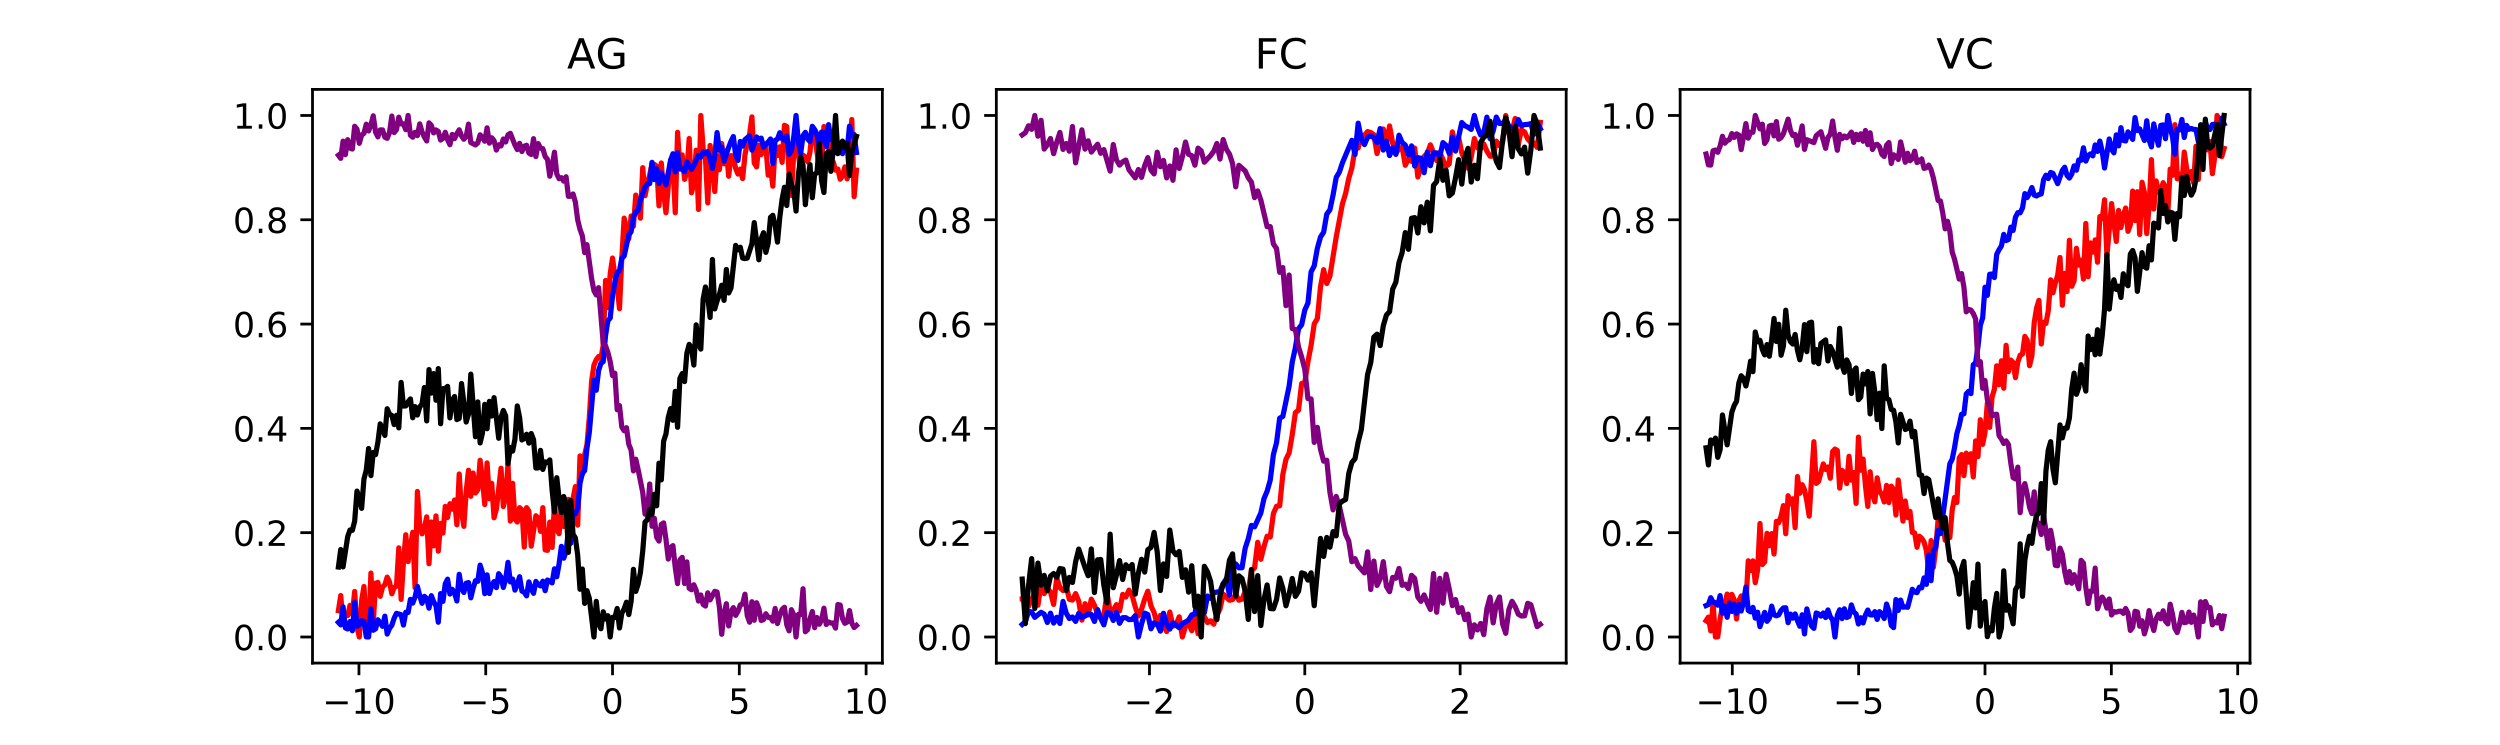 <?xml version="1.0" encoding="utf-8" standalone="no"?>
<!DOCTYPE svg PUBLIC "-//W3C//DTD SVG 1.1//EN"
  "http://www.w3.org/Graphics/SVG/1.1/DTD/svg11.dtd">
<!-- Created with matplotlib (https://matplotlib.org/) -->
<svg height="214.56pt" version="1.1" viewBox="0 0 720 214.56" width="720pt" xmlns="http://www.w3.org/2000/svg" xmlns:xlink="http://www.w3.org/1999/xlink">
 <defs>
  <style type="text/css">
*{stroke-linecap:butt;stroke-linejoin:round;}
  </style>
 </defs>
 <g id="figure_1">
  <g id="patch_1">
   <path d="M 0 214.56 
L 720 214.56 
L 720 0 
L 0 0 
z
" style="fill:#ffffff;"/>
  </g>
  <g id="axes_1">
   <g id="patch_2">
    <path d="M 90 190.958 
L 254.118 190.958 
L 254.118 25.747 
L 90 25.747 
z
" style="fill:#ffffff;"/>
   </g>
   <g id="matplotlib.axis_1">
    <g id="xtick_1">
     <g id="line2d_1">
      <defs>
       <path d="M 0 0 
L 0 3.5 
" id="m2a9610a23d" style="stroke:#000000;stroke-width:0.8;"/>
      </defs>
      <g>
       <use style="stroke:#000000;stroke-width:0.8;" x="103.379" xlink:href="#m2a9610a23d" y="190.958"/>
      </g>
     </g>
     <g id="text_1">
      <!-- −10 -->
      <defs>
       <path d="M 10.594 35.5 
L 73.188 35.5 
L 73.188 27.203 
L 10.594 27.203 
z
" id="DejaVuSans-8722"/>
       <path d="M 12.406 8.297 
L 28.516 8.297 
L 28.516 63.922 
L 10.984 60.406 
L 10.984 69.391 
L 28.422 72.906 
L 38.281 72.906 
L 38.281 8.297 
L 54.391 8.297 
L 54.391 0 
L 12.406 0 
z
" id="DejaVuSans-49"/>
       <path d="M 31.781 66.406 
Q 24.172 66.406 20.328 58.906 
Q 16.5 51.422 16.5 36.375 
Q 16.5 21.391 20.328 13.891 
Q 24.172 6.391 31.781 6.391 
Q 39.453 6.391 43.281 13.891 
Q 47.125 21.391 47.125 36.375 
Q 47.125 51.422 43.281 58.906 
Q 39.453 66.406 31.781 66.406 
z
M 31.781 74.219 
Q 44.047 74.219 50.516 64.516 
Q 56.984 54.828 56.984 36.375 
Q 56.984 17.969 50.516 8.266 
Q 44.047 -1.422 31.781 -1.422 
Q 19.531 -1.422 13.062 8.266 
Q 6.594 17.969 6.594 36.375 
Q 6.594 54.828 13.062 64.516 
Q 19.531 74.219 31.781 74.219 
z
" id="DejaVuSans-48"/>
      </defs>
      <g transform="translate(92.826 205.557)scale(0.1 -0.1)">
       <use xlink:href="#DejaVuSans-8722"/>
       <use x="83.789" xlink:href="#DejaVuSans-49"/>
       <use x="147.412" xlink:href="#DejaVuSans-48"/>
      </g>
     </g>
    </g>
    <g id="xtick_2">
     <g id="line2d_2">
      <g>
       <use style="stroke:#000000;stroke-width:0.8;" x="139.893" xlink:href="#m2a9610a23d" y="190.958"/>
      </g>
     </g>
     <g id="text_2">
      <!-- −5 -->
      <defs>
       <path d="M 10.797 72.906 
L 49.516 72.906 
L 49.516 64.594 
L 19.828 64.594 
L 19.828 46.734 
Q 21.969 47.469 24.109 47.828 
Q 26.266 48.188 28.422 48.188 
Q 40.625 48.188 47.75 41.5 
Q 54.891 34.812 54.891 23.391 
Q 54.891 11.625 47.562 5.094 
Q 40.234 -1.422 26.906 -1.422 
Q 22.312 -1.422 17.547 -0.641 
Q 12.797 0.141 7.719 1.703 
L 7.719 11.625 
Q 12.109 9.234 16.797 8.062 
Q 21.484 6.891 26.703 6.891 
Q 35.156 6.891 40.078 11.328 
Q 45.016 15.766 45.016 23.391 
Q 45.016 31 40.078 35.438 
Q 35.156 39.891 26.703 39.891 
Q 22.75 39.891 18.812 39.016 
Q 14.891 38.141 10.797 36.281 
z
" id="DejaVuSans-53"/>
      </defs>
      <g transform="translate(132.522 205.557)scale(0.1 -0.1)">
       <use xlink:href="#DejaVuSans-8722"/>
       <use x="83.789" xlink:href="#DejaVuSans-53"/>
      </g>
     </g>
    </g>
    <g id="xtick_3">
     <g id="line2d_3">
      <g>
       <use style="stroke:#000000;stroke-width:0.8;" x="176.408" xlink:href="#m2a9610a23d" y="190.958"/>
      </g>
     </g>
     <g id="text_3">
      <!-- 0 -->
      <g transform="translate(173.226 205.557)scale(0.1 -0.1)">
       <use xlink:href="#DejaVuSans-48"/>
      </g>
     </g>
    </g>
    <g id="xtick_4">
     <g id="line2d_4">
      <g>
       <use style="stroke:#000000;stroke-width:0.8;" x="212.922" xlink:href="#m2a9610a23d" y="190.958"/>
      </g>
     </g>
     <g id="text_4">
      <!-- 5 -->
      <g transform="translate(209.741 205.557)scale(0.1 -0.1)">
       <use xlink:href="#DejaVuSans-53"/>
      </g>
     </g>
    </g>
    <g id="xtick_5">
     <g id="line2d_5">
      <g>
       <use style="stroke:#000000;stroke-width:0.8;" x="249.436" xlink:href="#m2a9610a23d" y="190.958"/>
      </g>
     </g>
     <g id="text_5">
      <!-- 10 -->
      <g transform="translate(243.074 205.557)scale(0.1 -0.1)">
       <use xlink:href="#DejaVuSans-49"/>
       <use x="63.623" xlink:href="#DejaVuSans-48"/>
      </g>
     </g>
    </g>
   </g>
   <g id="matplotlib.axis_2">
    <g id="ytick_1">
     <g id="line2d_6">
      <defs>
       <path d="M 0 0 
L -3.5 0 
" id="m3451cc8be0" style="stroke:#000000;stroke-width:0.8;"/>
      </defs>
      <g>
       <use style="stroke:#000000;stroke-width:0.8;" x="90" xlink:href="#m3451cc8be0" y="183.449"/>
      </g>
     </g>
     <g id="text_6">
      <!-- 0.0 -->
      <defs>
       <path d="M 10.688 12.406 
L 21 12.406 
L 21 0 
L 10.688 0 
z
" id="DejaVuSans-46"/>
      </defs>
      <g transform="translate(67.097 187.248)scale(0.1 -0.1)">
       <use xlink:href="#DejaVuSans-48"/>
       <use x="63.623" xlink:href="#DejaVuSans-46"/>
       <use x="95.41" xlink:href="#DejaVuSans-48"/>
      </g>
     </g>
    </g>
    <g id="ytick_2">
     <g id="line2d_7">
      <g>
       <use style="stroke:#000000;stroke-width:0.8;" x="90" xlink:href="#m3451cc8be0" y="153.41"/>
      </g>
     </g>
     <g id="text_7">
      <!-- 0.2 -->
      <defs>
       <path d="M 19.188 8.297 
L 53.609 8.297 
L 53.609 0 
L 7.328 0 
L 7.328 8.297 
Q 12.938 14.109 22.625 23.891 
Q 32.328 33.688 34.812 36.531 
Q 39.547 41.844 41.422 45.531 
Q 43.312 49.219 43.312 52.781 
Q 43.312 58.594 39.234 62.25 
Q 35.156 65.922 28.609 65.922 
Q 23.969 65.922 18.812 64.312 
Q 13.672 62.703 7.812 59.422 
L 7.812 69.391 
Q 13.766 71.781 18.938 73 
Q 24.125 74.219 28.422 74.219 
Q 39.75 74.219 46.484 68.547 
Q 53.219 62.891 53.219 53.422 
Q 53.219 48.922 51.531 44.891 
Q 49.859 40.875 45.406 35.406 
Q 44.188 33.984 37.641 27.219 
Q 31.109 20.453 19.188 8.297 
z
" id="DejaVuSans-50"/>
      </defs>
      <g transform="translate(67.097 157.21)scale(0.1 -0.1)">
       <use xlink:href="#DejaVuSans-48"/>
       <use x="63.623" xlink:href="#DejaVuSans-46"/>
       <use x="95.41" xlink:href="#DejaVuSans-50"/>
      </g>
     </g>
    </g>
    <g id="ytick_3">
     <g id="line2d_8">
      <g>
       <use style="stroke:#000000;stroke-width:0.8;" x="90" xlink:href="#m3451cc8be0" y="123.372"/>
      </g>
     </g>
     <g id="text_8">
      <!-- 0.4 -->
      <defs>
       <path d="M 37.797 64.312 
L 12.891 25.391 
L 37.797 25.391 
z
M 35.203 72.906 
L 47.609 72.906 
L 47.609 25.391 
L 58.016 25.391 
L 58.016 17.188 
L 47.609 17.188 
L 47.609 0 
L 37.797 0 
L 37.797 17.188 
L 4.891 17.188 
L 4.891 26.703 
z
" id="DejaVuSans-52"/>
      </defs>
      <g transform="translate(67.097 127.171)scale(0.1 -0.1)">
       <use xlink:href="#DejaVuSans-48"/>
       <use x="63.623" xlink:href="#DejaVuSans-46"/>
       <use x="95.41" xlink:href="#DejaVuSans-52"/>
      </g>
     </g>
    </g>
    <g id="ytick_4">
     <g id="line2d_9">
      <g>
       <use style="stroke:#000000;stroke-width:0.8;" x="90" xlink:href="#m3451cc8be0" y="93.334"/>
      </g>
     </g>
     <g id="text_9">
      <!-- 0.6 -->
      <defs>
       <path d="M 33.016 40.375 
Q 26.375 40.375 22.484 35.828 
Q 18.609 31.297 18.609 23.391 
Q 18.609 15.531 22.484 10.953 
Q 26.375 6.391 33.016 6.391 
Q 39.656 6.391 43.531 10.953 
Q 47.406 15.531 47.406 23.391 
Q 47.406 31.297 43.531 35.828 
Q 39.656 40.375 33.016 40.375 
z
M 52.594 71.297 
L 52.594 62.312 
Q 48.875 64.062 45.094 64.984 
Q 41.312 65.922 37.594 65.922 
Q 27.828 65.922 22.672 59.328 
Q 17.531 52.734 16.797 39.406 
Q 19.672 43.656 24.016 45.922 
Q 28.375 48.188 33.594 48.188 
Q 44.578 48.188 50.953 41.516 
Q 57.328 34.859 57.328 23.391 
Q 57.328 12.156 50.688 5.359 
Q 44.047 -1.422 33.016 -1.422 
Q 20.359 -1.422 13.672 8.266 
Q 6.984 17.969 6.984 36.375 
Q 6.984 53.656 15.188 63.938 
Q 23.391 74.219 37.203 74.219 
Q 40.922 74.219 44.703 73.484 
Q 48.484 72.75 52.594 71.297 
z
" id="DejaVuSans-54"/>
      </defs>
      <g transform="translate(67.097 97.133)scale(0.1 -0.1)">
       <use xlink:href="#DejaVuSans-48"/>
       <use x="63.623" xlink:href="#DejaVuSans-46"/>
       <use x="95.41" xlink:href="#DejaVuSans-54"/>
      </g>
     </g>
    </g>
    <g id="ytick_5">
     <g id="line2d_10">
      <g>
       <use style="stroke:#000000;stroke-width:0.8;" x="90" xlink:href="#m3451cc8be0" y="63.295"/>
      </g>
     </g>
     <g id="text_10">
      <!-- 0.8 -->
      <defs>
       <path d="M 31.781 34.625 
Q 24.75 34.625 20.719 30.859 
Q 16.703 27.094 16.703 20.516 
Q 16.703 13.922 20.719 10.156 
Q 24.75 6.391 31.781 6.391 
Q 38.812 6.391 42.859 10.172 
Q 46.922 13.969 46.922 20.516 
Q 46.922 27.094 42.891 30.859 
Q 38.875 34.625 31.781 34.625 
z
M 21.922 38.812 
Q 15.578 40.375 12.031 44.719 
Q 8.5 49.078 8.5 55.328 
Q 8.5 64.062 14.719 69.141 
Q 20.953 74.219 31.781 74.219 
Q 42.672 74.219 48.875 69.141 
Q 55.078 64.062 55.078 55.328 
Q 55.078 49.078 51.531 44.719 
Q 48 40.375 41.703 38.812 
Q 48.828 37.156 52.797 32.312 
Q 56.781 27.484 56.781 20.516 
Q 56.781 9.906 50.312 4.234 
Q 43.844 -1.422 31.781 -1.422 
Q 19.734 -1.422 13.25 4.234 
Q 6.781 9.906 6.781 20.516 
Q 6.781 27.484 10.781 32.312 
Q 14.797 37.156 21.922 38.812 
z
M 18.312 54.391 
Q 18.312 48.734 21.844 45.562 
Q 25.391 42.391 31.781 42.391 
Q 38.141 42.391 41.719 45.562 
Q 45.312 48.734 45.312 54.391 
Q 45.312 60.062 41.719 63.234 
Q 38.141 66.406 31.781 66.406 
Q 25.391 66.406 21.844 63.234 
Q 18.312 60.062 18.312 54.391 
z
" id="DejaVuSans-56"/>
      </defs>
      <g transform="translate(67.097 67.094)scale(0.1 -0.1)">
       <use xlink:href="#DejaVuSans-48"/>
       <use x="63.623" xlink:href="#DejaVuSans-46"/>
       <use x="95.41" xlink:href="#DejaVuSans-56"/>
      </g>
     </g>
    </g>
    <g id="ytick_6">
     <g id="line2d_11">
      <g>
       <use style="stroke:#000000;stroke-width:0.8;" x="90" xlink:href="#m3451cc8be0" y="33.257"/>
      </g>
     </g>
     <g id="text_11">
      <!-- 1.0 -->
      <g transform="translate(67.097 37.056)scale(0.1 -0.1)">
       <use xlink:href="#DejaVuSans-49"/>
       <use x="63.623" xlink:href="#DejaVuSans-46"/>
       <use x="95.41" xlink:href="#DejaVuSans-48"/>
      </g>
     </g>
    </g>
   </g>
   <g id="line2d_12">
    <path clip-path="url(#p2be32ee0e3)" d="M 97.46 175.865 
L 98.129 171.512 
L 98.798 179.365 
L 99.467 177.032 
L 100.136 177.301 
L 100.805 174.339 
L 101.474 176.852 
L 102.143 170.346 
L 102.812 180.667 
L 103.481 183.449 
L 104.15 172.948 
L 104.819 168.91 
L 105.488 180.263 
L 106.158 182.282 
L 106.827 165.051 
L 107.496 179.59 
L 108.165 167.967 
L 108.834 167.743 
L 109.503 171.737 
L 110.172 169.044 
L 110.841 168.416 
L 111.51 166.217 
L 112.179 167.608 
L 112.848 171.019 
L 113.517 169.179 
L 114.186 168.82 
L 114.855 157.781 
L 115.524 172.634 
L 116.193 161.954 
L 116.862 154.012 
L 117.531 161.73 
L 118.869 153.294 
L 119.538 169.269 
L 120.208 141.537 
L 120.877 150.915 
L 121.546 153.742 
L 122.215 152.082 
L 122.884 148.851 
L 123.553 162.358 
L 124.222 150.332 
L 124.891 157.198 
L 125.56 148.582 
L 126.229 158.723 
L 126.898 150.736 
L 127.567 153.518 
L 128.236 145.845 
L 128.905 149.031 
L 129.574 145.082 
L 130.243 146.652 
L 130.912 144.005 
L 131.581 151.14 
L 132.25 136.511 
L 132.919 147.281 
L 133.589 151.589 
L 134.258 141.537 
L 134.927 135.434 
L 135.596 142.928 
L 136.265 136.242 
L 136.934 141.986 
L 137.603 141.043 
L 138.272 132.562 
L 138.941 138.171 
L 139.61 145.306 
L 140.279 133.325 
L 140.948 143.646 
L 141.617 139.203 
L 142.286 149.12 
L 142.955 146.608 
L 144.293 134.851 
L 144.962 145.89 
L 145.631 143.242 
L 146.3 133.684 
L 146.969 150.063 
L 147.639 139.203 
L 148.308 149.524 
L 148.977 150.332 
L 149.646 146.204 
L 150.315 146.832 
L 150.984 157.557 
L 151.653 146.204 
L 152.322 147.191 
L 152.991 157.287 
L 154.329 148.537 
L 154.998 149.21 
L 155.667 153.024 
L 156.336 146.204 
L 157.005 158.364 
L 157.674 158.499 
L 158.343 150.377 
L 159.012 157.646 
L 159.681 145.127 
L 160.35 152.441 
L 161.02 153.698 
L 161.689 145.8 
L 162.358 151.633 
L 163.027 150.063 
L 163.696 143.825 
L 164.365 151.948 
L 165.034 143.601 
L 165.703 140.146 
L 166.372 151.23 
L 167.041 131.306 
L 167.71 136.466 
L 168.379 130.902 
L 169.048 128.075 
L 169.717 120.222 
L 170.386 109.721 
L 171.055 105.144 
L 171.724 103.574 
L 172.393 102.676 
L 173.062 103.305 
L 173.731 99.356 
L 174.4 80.778 
L 175.07 88.586 
L 175.739 78.803 
L 176.408 74.316 
L 177.077 79.342 
L 177.746 82.573 
L 178.415 88.9 
L 179.084 74.361 
L 179.753 62.828 
L 181.091 68.752 
L 181.76 62.2 
L 182.429 65.162 
L 183.098 56.187 
L 184.436 62.829 
L 185.105 48.289 
L 185.774 56.367 
L 186.443 52.911 
L 187.112 50.354 
L 187.781 47.168 
L 188.451 47.347 
L 189.12 47.841 
L 189.789 59.283 
L 190.458 46.943 
L 191.127 55.514 
L 191.796 61.258 
L 193.134 46.091 
L 193.803 47.212 
L 194.472 61.258 
L 195.141 38.103 
L 195.81 48.334 
L 196.479 44.61 
L 197.148 51.655 
L 197.817 49.636 
L 198.486 39.898 
L 199.155 55.514 
L 199.824 52.687 
L 200.493 43.264 
L 201.162 60.316 
L 201.831 33.257 
L 202.501 42.77 
L 203.17 45.597 
L 203.839 58.431 
L 204.508 41.873 
L 205.846 55.155 
L 206.515 44.924 
L 207.184 48.873 
L 207.853 41.334 
L 208.522 47.168 
L 209.191 43.398 
L 209.86 50.757 
L 210.529 44.834 
L 211.198 44.969 
L 211.867 48.514 
L 212.536 50.129 
L 213.205 48.693 
L 213.874 51.431 
L 214.543 44.655 
L 215.212 41.11 
L 215.882 38.642 
L 216.551 33.661 
L 217.22 46.943 
L 217.889 48.065 
L 218.558 41.783 
L 219.227 44.52 
L 219.896 42.635 
L 220.565 42.142 
L 221.234 50.443 
L 221.903 48.334 
L 222.572 53.629 
L 223.241 42.097 
L 223.91 44.789 
L 224.579 42.276 
L 225.248 46.764 
L 225.917 36.084 
L 226.586 36.443 
L 227.255 50.084 
L 227.924 56.277 
L 228.593 43.982 
L 229.262 36.667 
L 229.932 44.61 
L 230.601 48.918 
L 231.27 44.7 
L 231.939 45.193 
L 232.608 46.629 
L 233.277 43.802 
L 233.946 36.981 
L 234.615 38.597 
L 235.284 43.892 
L 235.953 47.706 
L 236.622 48.469 
L 237.291 36.443 
L 237.96 41.065 
L 238.629 41.424 
L 239.298 47.212 
L 239.967 46.629 
L 240.636 49.007 
L 241.305 48.693 
L 241.974 51.61 
L 242.643 50.668 
L 243.313 48.065 
L 243.982 51.52 
L 244.651 44.251 
L 245.32 34.423 
L 245.989 56.636 
L 246.658 49.007 
L 246.658 49.007 
" style="fill:none;stroke:#ff0000;stroke-linecap:square;stroke-width:1.5;"/>
   </g>
   <g id="line2d_13">
    <path clip-path="url(#p2be32ee0e3)" d="M 97.46 179.231 
L 98.129 179.962 
L 98.798 174.76 
L 99.467 180.834 
L 100.136 181.143 
L 100.805 179.006 
L 101.474 181.649 
L 102.143 173.466 
L 102.812 180.356 
L 103.481 179.906 
L 104.15 178.753 
L 104.819 178.95 
L 105.488 183.421 
L 106.158 183.449 
L 106.827 175.35 
L 107.496 181.508 
L 108.165 181.087 
L 108.834 178.5 
L 110.172 180.384 
L 110.841 177.459 
L 111.51 182.605 
L 112.179 180.974 
L 112.848 180.074 
L 113.517 178.022 
L 114.186 176.644 
L 115.524 177.037 
L 116.193 180.018 
L 116.862 176.334 
L 117.531 176.391 
L 118.2 172.622 
L 118.869 173.691 
L 119.538 171.919 
L 120.208 168.882 
L 120.877 171.554 
L 121.546 173.747 
L 122.215 171.751 
L 122.884 172.341 
L 123.553 175.153 
L 124.222 171.554 
L 124.891 173.297 
L 125.56 174.478 
L 126.229 179.203 
L 126.898 170.963 
L 127.567 173.185 
L 128.236 168.123 
L 128.905 166.801 
L 129.574 171.076 
L 130.243 169.726 
L 130.912 170.795 
L 131.581 173.072 
L 132.25 165.395 
L 132.919 169.389 
L 133.589 170.626 
L 134.258 167.954 
L 134.927 167.786 
L 135.596 172.172 
L 136.265 169.389 
L 136.934 167.251 
L 137.603 167.42 
L 138.272 162.752 
L 138.941 164.945 
L 139.61 170.963 
L 140.279 165.564 
L 140.948 170.935 
L 141.617 168.629 
L 142.286 167.504 
L 142.955 169.22 
L 143.624 165.227 
L 144.293 166.183 
L 144.962 169.192 
L 145.631 166.801 
L 146.3 161.965 
L 146.969 167.589 
L 147.639 166.773 
L 148.308 169.951 
L 148.977 168.264 
L 149.646 166.098 
L 150.315 170.232 
L 150.984 170.57 
L 151.653 171.61 
L 152.322 167.589 
L 152.991 169.585 
L 153.66 170.879 
L 154.329 167.448 
L 154.998 168.348 
L 155.667 168.742 
L 156.336 167.392 
L 157.005 170.12 
L 157.674 167.055 
L 158.343 167.392 
L 159.012 167.87 
L 159.681 163.821 
L 160.35 166.098 
L 161.02 162.386 
L 161.689 157.353 
L 162.358 160.755 
L 163.027 158.871 
L 163.696 152.882 
L 164.365 156.453 
L 165.034 147.483 
L 165.703 147.961 
L 166.372 146.358 
L 167.041 139.187 
L 167.71 136.375 
L 168.379 135.531 
L 169.048 129.092 
L 169.717 124.592 
L 171.055 109.492 
L 171.724 112.388 
L 172.393 106.708 
L 173.062 104.655 
L 173.731 104.149 
L 174.4 96.584 
L 175.07 92.366 
L 175.739 91.607 
L 176.408 85.224 
L 177.077 81.343 
L 177.746 78.531 
L 178.415 77.968 
L 179.084 74.341 
L 179.753 73.75 
L 181.091 67.592 
L 181.76 66.748 
L 182.429 62.474 
L 183.098 61.096 
L 183.767 60.562 
L 184.436 57.525 
L 185.774 53.925 
L 186.443 52.941 
L 187.112 52.885 
L 187.781 46.755 
L 188.451 51.732 
L 189.12 48.611 
L 189.789 52.829 
L 190.458 49.792 
L 191.796 53.251 
L 193.134 46.164 
L 193.803 44.28 
L 194.472 49.539 
L 195.141 43.999 
L 195.81 48.695 
L 196.479 48.695 
L 197.148 49.454 
L 197.817 46.642 
L 199.155 48.807 
L 199.824 47.626 
L 201.162 44.758 
L 201.831 45.236 
L 202.501 43.746 
L 203.17 44.28 
L 203.839 43.661 
L 204.508 45.686 
L 205.177 48.498 
L 205.846 45.096 
L 206.515 38.178 
L 207.184 43.211 
L 207.853 42.34 
L 208.522 46.389 
L 209.86 42.424 
L 210.529 40.709 
L 211.198 39.331 
L 211.867 44.646 
L 212.536 46.192 
L 213.205 40.737 
L 213.874 42.087 
L 214.543 40.203 
L 215.882 39.134 
L 216.551 43.24 
L 217.22 41.637 
L 217.889 39.443 
L 218.558 40.09 
L 219.227 39.781 
L 219.896 42.424 
L 220.565 41.524 
L 221.234 40.906 
L 221.903 40.034 
L 222.572 47.092 
L 223.241 40.428 
L 223.91 40.062 
L 224.579 38.234 
L 225.248 39.949 
L 225.917 40.399 
L 226.586 39.162 
L 227.255 44.449 
L 227.924 43.493 
L 228.593 39.471 
L 229.262 33.257 
L 229.932 40.906 
L 230.601 44.139 
L 231.27 39.078 
L 231.939 38.122 
L 232.608 40.034 
L 233.277 40.765 
L 233.946 36.378 
L 234.615 37.306 
L 235.284 38.656 
L 235.953 42.48 
L 236.622 38.037 
L 237.291 38.15 
L 237.96 42.199 
L 238.629 35.9 
L 239.298 40.287 
L 239.967 39.303 
L 240.636 41.777 
L 241.305 41.187 
L 241.974 43.605 
L 242.643 44.252 
L 243.313 41.131 
L 243.982 43.183 
L 244.651 36.322 
L 245.32 39.05 
L 245.989 38.74 
L 246.658 43.915 
L 246.658 43.915 
" style="fill:none;stroke:#0000ff;stroke-linecap:square;stroke-width:1.5;"/>
   </g>
   <g id="line2d_14">
    <path clip-path="url(#p2be32ee0e3)" d="M 97.46 44.722 
L 98.129 45.606 
L 98.798 40.66 
L 99.467 44.525 
L 100.136 40.234 
L 100.805 42.658 
L 101.474 42.92 
L 102.143 36.369 
L 102.812 37.188 
L 103.481 41.282 
L 104.15 38.891 
L 104.819 38.4 
L 105.488 35.779 
L 106.158 37.712 
L 106.827 36.008 
L 107.496 33.355 
L 108.165 38.072 
L 108.834 39.415 
L 109.503 37.417 
L 110.172 37.417 
L 110.841 39.513 
L 111.51 39.841 
L 112.179 38.17 
L 112.848 33.421 
L 113.517 38.17 
L 114.186 37.351 
L 114.855 33.748 
L 115.524 35.681 
L 116.193 35.681 
L 116.862 37.352 
L 117.531 33.257 
L 118.2 38.957 
L 118.869 39.513 
L 119.538 38.105 
L 120.208 39.055 
L 120.877 35.681 
L 121.546 37.974 
L 122.215 39.448 
L 122.884 40.594 
L 123.553 35.386 
L 124.222 36.107 
L 124.891 38.269 
L 125.56 37.417 
L 126.229 37.876 
L 126.898 40.332 
L 127.567 39.874 
L 128.236 38.105 
L 128.905 40.201 
L 129.574 41.675 
L 130.243 38.727 
L 130.912 39.907 
L 131.581 38.498 
L 132.25 37.384 
L 132.919 39.153 
L 133.589 40.103 
L 134.258 39.284 
L 134.927 35.746 
L 135.596 41.053 
L 136.934 41.741 
L 137.603 41.151 
L 138.272 38.826 
L 138.941 39.612 
L 139.61 40.66 
L 140.279 36.827 
L 140.948 41.217 
L 141.617 39.677 
L 142.286 40.496 
L 142.955 43.215 
L 143.624 41.708 
L 144.293 42.036 
L 144.962 40.038 
L 145.631 40.889 
L 146.3 38.826 
L 146.969 38.4 
L 148.308 41.774 
L 148.977 43.084 
L 149.646 41.282 
L 150.315 43.641 
L 150.984 42.101 
L 151.653 41.839 
L 152.322 44.067 
L 152.991 44.493 
L 153.66 39.939 
L 154.329 45.082 
L 154.998 41.348 
L 155.667 42.658 
L 156.336 42.822 
L 157.005 45.082 
L 157.674 45.901 
L 158.343 50.749 
L 159.012 47.867 
L 159.681 43.837 
L 160.35 50.094 
L 161.02 51.47 
L 161.689 51.175 
L 162.358 52.158 
L 163.027 50.913 
L 163.696 56.547 
L 164.365 56.514 
L 165.034 55.859 
L 165.703 58.185 
L 166.372 63.328 
L 167.041 66.047 
L 167.71 67.914 
L 168.379 72.762 
L 169.048 70.469 
L 170.386 80.231 
L 171.055 83.736 
L 171.724 84.948 
L 172.393 82.851 
L 173.731 98.935 
L 174.4 99.59 
L 175.07 101.49 
L 175.739 104.176 
L 176.408 108.173 
L 177.077 107.485 
L 177.746 118 
L 178.415 116.821 
L 179.084 123.012 
L 179.753 124.06 
L 180.422 123.175 
L 181.091 127.958 
L 181.76 129.661 
L 182.429 135.623 
L 183.098 132.249 
L 183.767 135.165 
L 185.105 141.814 
L 185.774 148.071 
L 186.443 147.907 
L 187.112 139.39 
L 187.781 151.576 
L 188.451 149.283 
L 189.12 154.721 
L 189.789 155.834 
L 190.458 151.019 
L 191.127 150.593 
L 191.796 155.343 
L 192.465 161.01 
L 193.134 157.669 
L 193.803 157.145 
L 194.472 163.434 
L 195.141 168.086 
L 195.81 161.272 
L 196.479 160.519 
L 197.148 168.053 
L 197.817 161.829 
L 198.486 169.429 
L 199.155 169.855 
L 199.824 168.413 
L 200.493 169.986 
L 201.162 173.098 
L 201.831 171.361 
L 202.501 174.08 
L 203.17 174.539 
L 203.839 170.739 
L 204.508 172.77 
L 205.846 170.313 
L 206.515 170.51 
L 207.184 174.801 
L 207.853 182.663 
L 208.522 176.668 
L 209.191 173.884 
L 209.86 180.271 
L 210.529 176.209 
L 211.198 174.997 
L 211.867 177.225 
L 212.536 176.046 
L 213.205 174.211 
L 213.874 173.949 
L 214.543 171.132 
L 215.212 177.323 
L 215.882 179.19 
L 216.551 173.294 
L 217.22 178.634 
L 217.889 173.589 
L 218.558 175.358 
L 219.227 178.699 
L 219.896 178.437 
L 220.565 176.766 
L 221.234 177.782 
L 221.903 177.847 
L 222.572 178.896 
L 223.241 175.227 
L 223.91 179.583 
L 224.579 177.225 
L 225.248 175.489 
L 225.917 174.899 
L 226.586 179.944 
L 227.255 181.68 
L 227.924 175.587 
L 228.593 177.061 
L 229.262 183.449 
L 229.932 176.963 
L 230.601 176.996 
L 231.27 169.56 
L 231.939 181.942 
L 232.608 181.32 
L 233.277 178.208 
L 233.946 176.111 
L 234.615 180.763 
L 235.284 177.847 
L 235.953 179.78 
L 236.622 178.535 
L 237.291 175.161 
L 237.96 179.846 
L 238.629 179.125 
L 239.298 179.452 
L 239.967 179.42 
L 240.636 180.894 
L 241.305 174.113 
L 241.974 174.244 
L 242.643 178.142 
L 243.313 179.518 
L 243.982 179.158 
L 244.651 175.849 
L 245.32 179.42 
L 245.989 180.73 
L 246.658 180.14 
L 246.658 180.14 
" style="fill:none;stroke:#800080;stroke-linecap:square;stroke-width:1.5;"/>
   </g>
   <g id="line2d_15">
    <path clip-path="url(#p2be32ee0e3)" d="M 97.46 163.306 
L 98.129 158.26 
L 98.798 163.265 
L 100.136 154.526 
L 100.805 152.639 
L 101.474 152.721 
L 102.143 150.096 
L 102.812 141.439 
L 103.481 143.45 
L 104.15 146.403 
L 104.819 137.952 
L 105.488 135.368 
L 106.158 129.173 
L 106.827 136.968 
L 107.496 130.281 
L 108.165 130.937 
L 108.834 127.368 
L 109.503 122.076 
L 110.172 123.594 
L 110.841 125.399 
L 111.51 117.727 
L 112.179 119.286 
L 112.848 119.655 
L 113.517 122.281 
L 114.186 119.614 
L 114.855 123.224 
L 115.524 110.137 
L 116.193 116.948 
L 116.862 116.907 
L 117.531 115.717 
L 118.2 114.896 
L 118.869 120.312 
L 119.538 117.112 
L 120.208 119.532 
L 120.877 117.235 
L 121.546 116.332 
L 122.215 111.614 
L 122.884 121.214 
L 123.553 106.445 
L 124.222 113.214 
L 124.891 107.594 
L 125.56 115.265 
L 126.229 106.158 
L 126.898 122.035 
L 127.567 111.942 
L 128.236 111.86 
L 128.905 111.286 
L 129.574 120.353 
L 130.243 115.307 
L 130.912 114.199 
L 131.581 120.845 
L 132.25 120.517 
L 132.919 110.466 
L 134.258 121.542 
L 134.927 119.286 
L 135.596 107.758 
L 136.934 125.768 
L 137.603 115.758 
L 138.272 127.573 
L 138.941 124.742 
L 139.61 116.455 
L 140.279 123.47 
L 140.948 115.594 
L 141.617 119.819 
L 142.286 114.527 
L 143.624 126.219 
L 144.293 120.23 
L 144.962 118.219 
L 145.631 119.778 
L 146.3 133.563 
L 146.969 128.886 
L 147.639 129.911 
L 148.308 126.465 
L 148.977 116.907 
L 149.646 120.271 
L 150.315 126.711 
L 150.984 126.301 
L 151.653 125.07 
L 152.322 127.614 
L 152.991 124.865 
L 153.66 126.629 
L 154.329 134.793 
L 154.998 134.752 
L 155.667 129.706 
L 156.336 135.204 
L 157.005 133.029 
L 157.674 133.193 
L 158.343 132.455 
L 159.012 141.234 
L 159.681 147.47 
L 160.35 137.583 
L 161.02 143.573 
L 161.689 147.634 
L 162.358 142.998 
L 163.027 145.296 
L 163.696 159.08 
L 164.365 144.106 
L 165.034 153.87 
L 165.703 154.896 
L 166.372 159.86 
L 167.041 169.705 
L 167.71 163.88 
L 168.379 173.767 
L 169.048 170.116 
L 169.717 172.29 
L 171.055 183.449 
L 171.724 173.193 
L 172.393 179.633 
L 173.062 181.069 
L 173.731 176.187 
L 174.4 178.28 
L 175.07 177.336 
L 175.739 183.449 
L 176.408 177.787 
L 177.077 177.869 
L 177.746 175.244 
L 178.415 180.864 
L 179.084 176.598 
L 179.753 175.367 
L 180.422 173.439 
L 181.091 177.008 
L 181.76 173.193 
L 182.429 163.962 
L 183.098 170.321 
L 183.767 168.27 
L 184.436 164.906 
L 185.105 158.711 
L 185.774 150.342 
L 186.443 149.685 
L 187.112 146.732 
L 187.781 148.126 
L 188.451 142.342 
L 189.12 145.665 
L 189.789 133.398 
L 190.458 138.198 
L 191.127 127.04 
L 191.796 124.988 
L 192.465 120.188 
L 193.134 117.686 
L 193.803 121.05 
L 194.472 112.722 
L 195.141 123.06 
L 195.81 108.948 
L 196.479 107.594 
L 197.148 109.891 
L 197.817 101.686 
L 198.486 99.184 
L 199.155 100.209 
L 199.824 105.132 
L 200.493 93.563 
L 201.162 98.979 
L 201.831 100.538 
L 202.501 86.138 
L 203.17 82.651 
L 203.839 85.605 
L 204.508 91.43 
L 205.177 74.733 
L 205.846 88.969 
L 206.515 86.671 
L 207.184 84.866 
L 207.853 82.158 
L 208.522 86.507 
L 209.191 77.605 
L 209.86 84.374 
L 210.529 82.938 
L 211.867 70.671 
L 212.536 71.943 
L 213.205 71.205 
L 213.874 74.323 
L 214.543 74.487 
L 215.212 74.323 
L 216.551 70.179 
L 217.22 64.107 
L 218.558 74.815 
L 219.227 68.743 
L 219.896 67.02 
L 220.565 72.682 
L 221.234 70.015 
L 221.903 62.59 
L 222.572 62.015 
L 223.241 64.969 
L 223.91 69.728 
L 224.579 62.59 
L 225.248 57.379 
L 225.917 53.933 
L 226.586 59.185 
L 227.255 50.159 
L 227.924 53.072 
L 228.593 54.713 
L 229.262 60.784 
L 229.932 50.241 
L 230.601 45.318 
L 231.27 47.657 
L 231.939 58.938 
L 232.608 52.005 
L 233.277 47.41 
L 233.946 56.928 
L 234.615 50.159 
L 235.284 49.79 
L 235.953 41.38 
L 236.622 52.046 
L 237.291 55.451 
L 237.96 44.334 
L 238.629 43.595 
L 239.298 49.339 
L 239.967 43.472 
L 240.636 33.257 
L 241.305 44.251 
L 241.974 41.872 
L 242.643 40.641 
L 243.313 42.528 
L 243.982 41.339 
L 244.651 50.569 
L 245.32 43.759 
L 246.658 39.287 
L 246.658 39.287 
" style="fill:none;stroke:#000000;stroke-linecap:square;stroke-width:1.5;"/>
   </g>
   <g id="patch_3">
    <path d="M 90 190.958 
L 90 25.747 
" style="fill:none;stroke:#000000;stroke-linecap:square;stroke-linejoin:miter;stroke-width:0.8;"/>
   </g>
   <g id="patch_4">
    <path d="M 254.118 190.958 
L 254.118 25.747 
" style="fill:none;stroke:#000000;stroke-linecap:square;stroke-linejoin:miter;stroke-width:0.8;"/>
   </g>
   <g id="patch_5">
    <path d="M 90 190.958 
L 254.118 190.958 
" style="fill:none;stroke:#000000;stroke-linecap:square;stroke-linejoin:miter;stroke-width:0.8;"/>
   </g>
   <g id="patch_6">
    <path d="M 90 25.747 
L 254.118 25.747 
" style="fill:none;stroke:#000000;stroke-linecap:square;stroke-linejoin:miter;stroke-width:0.8;"/>
   </g>
   <g id="text_12">
    <!-- AG -->
    <defs>
     <path d="M 34.188 63.188 
L 20.797 26.906 
L 47.609 26.906 
z
M 28.609 72.906 
L 39.797 72.906 
L 67.578 0 
L 57.328 0 
L 50.688 18.703 
L 17.828 18.703 
L 11.188 0 
L 0.781 0 
z
" id="DejaVuSans-65"/>
     <path d="M 59.516 10.406 
L 59.516 29.984 
L 43.406 29.984 
L 43.406 38.094 
L 69.281 38.094 
L 69.281 6.781 
Q 63.578 2.734 56.688 0.656 
Q 49.812 -1.422 42 -1.422 
Q 24.906 -1.422 15.25 8.562 
Q 5.609 18.562 5.609 36.375 
Q 5.609 54.25 15.25 64.234 
Q 24.906 74.219 42 74.219 
Q 49.125 74.219 55.547 72.453 
Q 61.969 70.703 67.391 67.281 
L 67.391 56.781 
Q 61.922 61.422 55.766 63.766 
Q 49.609 66.109 42.828 66.109 
Q 29.438 66.109 22.719 58.641 
Q 16.016 51.172 16.016 36.375 
Q 16.016 21.625 22.719 14.156 
Q 29.438 6.688 42.828 6.688 
Q 48.047 6.688 52.141 7.594 
Q 56.25 8.5 59.516 10.406 
z
" id="DejaVuSans-71"/>
    </defs>
    <g transform="translate(163.306 19.747)scale(0.12 -0.12)">
     <use xlink:href="#DejaVuSans-65"/>
     <use x="68.393" xlink:href="#DejaVuSans-71"/>
    </g>
   </g>
  </g>
  <g id="axes_2">
   <g id="patch_7">
    <path d="M 286.941 190.958 
L 451.059 190.958 
L 451.059 25.747 
L 286.941 25.747 
z
" style="fill:#ffffff;"/>
   </g>
   <g id="matplotlib.axis_3">
    <g id="xtick_6">
     <g id="line2d_16">
      <g>
       <use style="stroke:#000000;stroke-width:0.8;" x="331.045" xlink:href="#m2a9610a23d" y="190.958"/>
      </g>
     </g>
     <g id="text_13">
      <!-- −2 -->
      <g transform="translate(323.674 205.557)scale(0.1 -0.1)">
       <use xlink:href="#DejaVuSans-8722"/>
       <use x="83.789" xlink:href="#DejaVuSans-50"/>
      </g>
     </g>
    </g>
    <g id="xtick_7">
     <g id="line2d_17">
      <g>
       <use style="stroke:#000000;stroke-width:0.8;" x="375.782" xlink:href="#m2a9610a23d" y="190.958"/>
      </g>
     </g>
     <g id="text_14">
      <!-- 0 -->
      <g transform="translate(372.6 205.557)scale(0.1 -0.1)">
       <use xlink:href="#DejaVuSans-48"/>
      </g>
     </g>
    </g>
    <g id="xtick_8">
     <g id="line2d_18">
      <g>
       <use style="stroke:#000000;stroke-width:0.8;" x="420.519" xlink:href="#m2a9610a23d" y="190.958"/>
      </g>
     </g>
     <g id="text_15">
      <!-- 2 -->
      <g transform="translate(417.337 205.557)scale(0.1 -0.1)">
       <use xlink:href="#DejaVuSans-50"/>
      </g>
     </g>
    </g>
   </g>
   <g id="matplotlib.axis_4">
    <g id="ytick_7">
     <g id="line2d_19">
      <g>
       <use style="stroke:#000000;stroke-width:0.8;" x="286.941" xlink:href="#m3451cc8be0" y="183.449"/>
      </g>
     </g>
     <g id="text_16">
      <!-- 0.0 -->
      <g transform="translate(264.038 187.248)scale(0.1 -0.1)">
       <use xlink:href="#DejaVuSans-48"/>
       <use x="63.623" xlink:href="#DejaVuSans-46"/>
       <use x="95.41" xlink:href="#DejaVuSans-48"/>
      </g>
     </g>
    </g>
    <g id="ytick_8">
     <g id="line2d_20">
      <g>
       <use style="stroke:#000000;stroke-width:0.8;" x="286.941" xlink:href="#m3451cc8be0" y="153.41"/>
      </g>
     </g>
     <g id="text_17">
      <!-- 0.2 -->
      <g transform="translate(264.038 157.21)scale(0.1 -0.1)">
       <use xlink:href="#DejaVuSans-48"/>
       <use x="63.623" xlink:href="#DejaVuSans-46"/>
       <use x="95.41" xlink:href="#DejaVuSans-50"/>
      </g>
     </g>
    </g>
    <g id="ytick_9">
     <g id="line2d_21">
      <g>
       <use style="stroke:#000000;stroke-width:0.8;" x="286.941" xlink:href="#m3451cc8be0" y="123.372"/>
      </g>
     </g>
     <g id="text_18">
      <!-- 0.4 -->
      <g transform="translate(264.038 127.171)scale(0.1 -0.1)">
       <use xlink:href="#DejaVuSans-48"/>
       <use x="63.623" xlink:href="#DejaVuSans-46"/>
       <use x="95.41" xlink:href="#DejaVuSans-52"/>
      </g>
     </g>
    </g>
    <g id="ytick_10">
     <g id="line2d_22">
      <g>
       <use style="stroke:#000000;stroke-width:0.8;" x="286.941" xlink:href="#m3451cc8be0" y="93.334"/>
      </g>
     </g>
     <g id="text_19">
      <!-- 0.6 -->
      <g transform="translate(264.038 97.133)scale(0.1 -0.1)">
       <use xlink:href="#DejaVuSans-48"/>
       <use x="63.623" xlink:href="#DejaVuSans-46"/>
       <use x="95.41" xlink:href="#DejaVuSans-54"/>
      </g>
     </g>
    </g>
    <g id="ytick_11">
     <g id="line2d_23">
      <g>
       <use style="stroke:#000000;stroke-width:0.8;" x="286.941" xlink:href="#m3451cc8be0" y="63.295"/>
      </g>
     </g>
     <g id="text_20">
      <!-- 0.8 -->
      <g transform="translate(264.038 67.094)scale(0.1 -0.1)">
       <use xlink:href="#DejaVuSans-48"/>
       <use x="63.623" xlink:href="#DejaVuSans-46"/>
       <use x="95.41" xlink:href="#DejaVuSans-56"/>
      </g>
     </g>
    </g>
    <g id="ytick_12">
     <g id="line2d_24">
      <g>
       <use style="stroke:#000000;stroke-width:0.8;" x="286.941" xlink:href="#m3451cc8be0" y="33.257"/>
      </g>
     </g>
     <g id="text_21">
      <!-- 1.0 -->
      <g transform="translate(264.038 37.056)scale(0.1 -0.1)">
       <use xlink:href="#DejaVuSans-49"/>
       <use x="63.623" xlink:href="#DejaVuSans-46"/>
       <use x="95.41" xlink:href="#DejaVuSans-48"/>
      </g>
     </g>
    </g>
   </g>
   <g id="line2d_25">
    <path clip-path="url(#p037ce573d1)" d="M 294.401 172.504 
L 295.305 172.482 
L 296.21 174.629 
L 297.114 172.652 
L 298.018 170.995 
L 298.922 174.31 
L 299.826 168.211 
L 300.731 170.952 
L 301.635 169.401 
L 302.539 170.506 
L 303.443 174.076 
L 304.348 166.383 
L 305.252 169.21 
L 306.156 170.081 
L 307.06 168.721 
L 307.965 172.61 
L 308.869 172.822 
L 309.773 170.952 
L 310.677 173.163 
L 311.581 178.603 
L 312.486 173.864 
L 313.39 177.116 
L 314.294 172.567 
L 315.198 174.31 
L 316.103 176.754 
L 317.007 177.923 
L 317.911 177.349 
L 318.815 170.782 
L 319.719 176.095 
L 320.624 175.692 
L 321.528 174.14 
L 322.432 175.947 
L 323.336 171.186 
L 324.241 171.951 
L 325.145 169.953 
L 326.049 171.441 
L 326.953 174.799 
L 327.858 177.392 
L 328.762 175.458 
L 329.666 172.546 
L 330.57 170.272 
L 331.474 174.48 
L 332.379 176.414 
L 333.283 179.942 
L 334.187 177.243 
L 335.091 180.346 
L 335.996 181.876 
L 336.9 176.265 
L 337.804 180.346 
L 338.708 179.836 
L 339.613 177.647 
L 340.517 183.449 
L 341.421 180.388 
L 342.325 179.368 
L 343.229 181.642 
L 344.134 177.158 
L 345.038 182.514 
L 345.942 178.051 
L 346.846 177.562 
L 347.751 179.283 
L 348.655 178.794 
L 349.559 179.772 
L 350.463 177.009 
L 351.368 175.394 
L 352.272 171.101 
L 354.08 172.865 
L 354.984 172.674 
L 355.889 171.144 
L 356.793 172.865 
L 357.697 172.567 
L 358.601 170.378 
L 359.506 170.081 
L 360.41 164.385 
L 361.314 163.535 
L 362.218 156.182 
L 363.123 161.07 
L 364.027 157.372 
L 364.931 154.418 
L 365.835 154.673 
L 366.739 147.893 
L 367.644 145.81 
L 368.548 145.662 
L 369.452 136.672 
L 370.356 132.294 
L 371.261 130.445 
L 372.165 125.195 
L 373.069 118.841 
L 373.973 118.118 
L 374.877 110.446 
L 375.782 110.17 
L 376.686 104.155 
L 377.59 99.522 
L 378.494 93.274 
L 379.399 91.765 
L 380.303 82.627 
L 381.207 77.675 
L 382.111 81.649 
L 383.016 79.502 
L 384.824 68.281 
L 386.632 58.654 
L 387.537 55.721 
L 388.441 51.406 
L 389.345 48.325 
L 390.249 42.927 
L 391.154 42.629 
L 392.058 39.186 
L 392.962 38.952 
L 393.866 37.89 
L 394.771 38.187 
L 395.675 38.804 
L 396.579 44.223 
L 398.387 37.146 
L 399.292 41.375 
L 400.196 36.275 
L 401.1 41.29 
L 402.004 44.117 
L 402.909 42.948 
L 403.813 42.374 
L 404.717 47.602 
L 405.621 45.817 
L 406.526 46.455 
L 407.43 42.65 
L 408.334 50.981 
L 410.142 45.052 
L 411.047 44.223 
L 411.951 41.715 
L 413.759 46.242 
L 414.664 43.926 
L 416.472 47.9 
L 417.376 47.198 
L 418.281 37.996 
L 419.185 42.034 
L 420.089 39.633 
L 420.993 44.032 
L 422.802 48.452 
L 423.706 45.307 
L 424.61 39.909 
L 425.514 42.587 
L 426.419 42.842 
L 427.323 41.46 
L 428.227 43.522 
L 429.131 44.988 
L 430.035 44.988 
L 430.94 40.653 
L 431.844 41.928 
L 432.748 40.929 
L 433.652 33.257 
L 434.557 38.591 
L 435.461 37.869 
L 436.365 34.128 
L 437.269 41.588 
L 438.174 37.422 
L 439.078 37.996 
L 439.982 40.036 
L 440.886 40.993 
L 441.79 41.184 
L 442.695 42.438 
L 443.599 35.255 
L 443.599 35.255 
" style="fill:none;stroke:#ff0000;stroke-linecap:square;stroke-width:1.5;"/>
   </g>
   <g id="line2d_26">
    <path clip-path="url(#p037ce573d1)" d="M 294.401 179.849 
L 295.305 179.022 
L 296.21 176.097 
L 297.114 176.25 
L 298.018 177.797 
L 299.826 176.342 
L 300.731 176.878 
L 301.635 179.267 
L 302.539 176.602 
L 303.443 179.436 
L 304.348 177.782 
L 305.252 179.558 
L 306.156 173.217 
L 307.06 176.541 
L 307.965 178.134 
L 308.869 177.705 
L 309.773 178.961 
L 310.677 176.664 
L 311.581 177.858 
L 312.486 177.429 
L 313.39 176.74 
L 314.294 176.97 
L 315.198 178.976 
L 316.103 175.561 
L 317.007 178.057 
L 317.911 179.957 
L 318.815 176.419 
L 319.719 176.572 
L 320.624 178.701 
L 321.528 176.373 
L 322.432 179.513 
L 323.336 177.889 
L 324.241 177.889 
L 325.145 178.456 
L 326.049 178.394 
L 326.953 177.292 
L 327.858 183.449 
L 328.762 179.727 
L 329.666 176.572 
L 330.57 176.985 
L 331.474 181.09 
L 332.379 179.375 
L 333.283 179.727 
L 334.187 181.764 
L 335.091 176.618 
L 335.996 179.773 
L 336.9 181.182 
L 337.804 179.39 
L 339.613 180.784 
L 340.517 179.589 
L 341.421 179.145 
L 342.325 178.563 
L 343.229 177.093 
L 344.134 176.817 
L 345.038 171.716 
L 345.942 174.535 
L 346.846 176.51 
L 347.751 171.655 
L 348.655 172.329 
L 349.559 170.721 
L 351.368 170.307 
L 352.272 168.102 
L 353.176 166.693 
L 354.08 171.38 
L 354.984 163.691 
L 355.889 162.419 
L 356.793 163.538 
L 357.697 163.507 
L 358.601 157.932 
L 359.506 155.144 
L 360.41 151.315 
L 361.314 151.729 
L 363.123 147.731 
L 364.027 143.596 
L 364.931 141.467 
L 365.835 138.25 
L 366.739 130.914 
L 367.644 127.468 
L 368.548 120.437 
L 369.452 119.932 
L 371.261 111.232 
L 372.165 104.294 
L 373.069 100.143 
L 373.973 94.691 
L 374.877 93.527 
L 375.782 89.299 
L 376.686 87.278 
L 377.59 78.302 
L 378.494 76.571 
L 379.399 71.502 
L 380.303 68.285 
L 381.207 66.876 
L 382.111 61.669 
L 383.016 60.413 
L 383.92 56.185 
L 384.824 51.116 
L 385.728 49.584 
L 386.632 46.858 
L 389.345 40.41 
L 390.249 44.484 
L 391.154 35.478 
L 392.058 40.027 
L 392.962 41.65 
L 393.866 39.506 
L 394.771 39.154 
L 395.675 39.659 
L 396.579 41.053 
L 397.483 37.04 
L 398.387 43.228 
L 399.292 40.685 
L 400.196 44.805 
L 401.1 42.554 
L 402.004 44.468 
L 402.909 38.939 
L 403.813 41.037 
L 404.717 41.788 
L 405.621 44.56 
L 406.526 42.018 
L 407.43 47.807 
L 408.334 45.403 
L 409.238 45.586 
L 410.142 49.722 
L 411.047 43.84 
L 411.951 47.715 
L 412.855 43.994 
L 413.759 44.055 
L 414.664 45.004 
L 415.568 41.068 
L 416.472 41.865 
L 417.376 44.177 
L 418.281 39.475 
L 419.185 43.503 
L 420.993 35.294 
L 421.897 36.213 
L 422.802 36.657 
L 423.706 37.27 
L 424.61 33.257 
L 425.514 36.657 
L 426.419 38.893 
L 427.323 38.235 
L 428.227 33.747 
L 429.131 39.919 
L 430.035 37.744 
L 430.94 33.716 
L 431.844 35.554 
L 432.748 35.6 
L 433.652 34.421 
L 434.557 36.335 
L 435.461 36.887 
L 436.365 36.611 
L 437.269 34.451 
L 438.174 36.228 
L 439.078 35.876 
L 439.982 35.83 
L 440.886 35.6 
L 441.79 38.679 
L 442.695 35.37 
L 443.599 37.071 
L 443.599 37.071 
" style="fill:none;stroke:#0000ff;stroke-linecap:square;stroke-width:1.5;"/>
   </g>
   <g id="line2d_27">
    <path clip-path="url(#p037ce573d1)" d="M 294.401 38.853 
L 295.305 38.22 
L 296.21 36.227 
L 297.114 37.243 
L 298.018 33.257 
L 298.922 39.217 
L 299.826 34.656 
L 300.731 42.935 
L 301.635 41.689 
L 302.539 39.888 
L 303.443 44.257 
L 304.348 40.942 
L 305.252 38.144 
L 306.156 43.031 
L 307.06 41.325 
L 307.965 43.548 
L 308.869 36.438 
L 309.773 46.902 
L 311.581 37.396 
L 312.486 42.954 
L 313.39 40.558 
L 314.294 43.797 
L 316.103 41.536 
L 317.007 44.142 
L 317.911 43.088 
L 319.719 49.278 
L 320.624 41.632 
L 321.528 46.039 
L 322.432 47.553 
L 323.336 46.576 
L 324.241 46.097 
L 325.145 48.895 
L 326.953 51.214 
L 327.858 48.818 
L 328.762 51.08 
L 329.666 47.707 
L 330.57 45.388 
L 331.474 48.991 
L 332.379 50.083 
L 333.283 43.836 
L 334.187 48.013 
L 335.091 46.212 
L 335.996 51.233 
L 336.9 47.803 
L 337.804 51.923 
L 338.708 43.165 
L 339.613 48.512 
L 340.517 45.158 
L 341.421 40.903 
L 342.325 44.449 
L 343.229 44.832 
L 344.134 47.573 
L 345.038 42.667 
L 345.942 43.452 
L 346.846 46.71 
L 348.655 44.794 
L 349.559 43.548 
L 350.463 41.325 
L 351.368 45.81 
L 352.272 40.194 
L 353.176 42.954 
L 354.08 44.372 
L 354.984 47.113 
L 355.889 53.801 
L 356.793 47.611 
L 358.601 49.221 
L 359.506 51.195 
L 360.41 52.46 
L 361.314 56.925 
L 362.218 54.989 
L 363.123 57.615 
L 364.931 65.3 
L 365.835 65.261 
L 366.739 70.263 
L 367.644 71.586 
L 368.548 78.427 
L 369.452 77.067 
L 370.356 88.029 
L 371.261 79.213 
L 372.165 94.621 
L 373.069 94.928 
L 373.973 99.911 
L 374.877 102.824 
L 375.782 106.35 
L 376.686 114.802 
L 377.59 114.897 
L 378.494 127.412 
L 379.399 123.081 
L 380.303 129.424 
L 381.207 132.816 
L 382.111 132.548 
L 383.016 141.766 
L 383.92 146.845 
L 384.824 142.973 
L 385.728 145.695 
L 387.537 153.878 
L 388.441 155.814 
L 389.345 161.774 
L 390.249 160.892 
L 391.154 162.962 
L 392.962 164.993 
L 393.866 158.937 
L 394.771 169.765 
L 395.675 161.601 
L 396.579 168.596 
L 397.483 166.699 
L 398.387 161.755 
L 399.292 168.903 
L 400.196 170.398 
L 401.1 166.297 
L 402.004 166.527 
L 402.909 163.709 
L 403.813 168.558 
L 404.717 168.232 
L 405.621 169.516 
L 406.526 165.702 
L 407.43 166.584 
L 408.334 171.95 
L 409.238 173.177 
L 410.142 171.337 
L 411.047 173.617 
L 411.951 175.515 
L 412.855 165.185 
L 413.759 176.32 
L 414.664 166.565 
L 415.568 173.713 
L 416.472 165.396 
L 417.376 169.593 
L 418.281 174.422 
L 419.185 172.659 
L 420.089 176.377 
L 420.993 175.016 
L 421.897 178.447 
L 422.802 176.875 
L 423.706 183.449 
L 424.61 179.961 
L 425.514 181.417 
L 426.419 179.558 
L 427.323 182.778 
L 428.227 175.285 
L 429.131 171.95 
L 430.035 179.386 
L 430.94 173.982 
L 431.844 171.931 
L 432.748 179.693 
L 433.652 182.395 
L 434.557 175.534 
L 435.461 173.177 
L 436.365 174.71 
L 437.269 176.875 
L 438.174 177.412 
L 439.078 177.354 
L 439.982 173.752 
L 440.886 174.173 
L 442.695 180.478 
L 443.599 179.808 
L 443.599 179.808 
" style="fill:none;stroke:#800080;stroke-linecap:square;stroke-width:1.5;"/>
   </g>
   <g id="line2d_28">
    <path clip-path="url(#p037ce573d1)" d="M 294.401 166.78 
L 295.305 179.589 
L 296.21 168.754 
L 297.114 160.881 
L 298.018 175.224 
L 298.922 162.175 
L 299.826 168.513 
L 300.731 165.706 
L 301.635 170.114 
L 302.539 165.947 
L 303.443 165.179 
L 304.348 166.254 
L 305.252 163.732 
L 306.156 163.929 
L 307.06 170.048 
L 307.965 166.298 
L 308.869 167.745 
L 309.773 161.802 
L 310.677 158.139 
L 312.486 163.447 
L 313.39 165.815 
L 314.294 158.095 
L 315.198 170.64 
L 316.103 161.231 
L 317.007 161.122 
L 317.911 168.579 
L 318.815 173.623 
L 319.719 153.84 
L 320.624 169.259 
L 321.528 165.662 
L 322.432 161.451 
L 323.336 166.89 
L 324.241 162.657 
L 325.145 163.754 
L 326.049 162.591 
L 326.953 171.101 
L 327.858 165.026 
L 328.762 161.078 
L 329.666 164.763 
L 330.57 158.336 
L 331.474 157.656 
L 332.379 153.336 
L 333.283 158.95 
L 334.187 170.07 
L 335.091 162.416 
L 335.996 166.013 
L 336.9 152.656 
L 337.804 158.665 
L 338.708 159.762 
L 339.613 158.819 
L 340.517 166.298 
L 341.421 164.105 
L 342.325 170.531 
L 343.229 162.942 
L 344.134 174.698 
L 345.038 171.781 
L 345.942 183.449 
L 346.846 163.096 
L 347.751 164.675 
L 348.655 167.46 
L 349.559 173.952 
L 350.463 178.448 
L 351.368 171.562 
L 352.272 168.14 
L 353.176 167.285 
L 354.08 161.341 
L 354.984 159.521 
L 355.889 171.693 
L 356.793 165.837 
L 357.697 166.605 
L 358.601 170.202 
L 359.506 178.382 
L 360.41 164.017 
L 361.314 176.123 
L 362.218 165.793 
L 363.123 180.137 
L 364.027 172.658 
L 364.931 168.469 
L 365.835 175.246 
L 366.739 175.334 
L 367.644 172.636 
L 368.548 166.451 
L 369.452 169.39 
L 370.356 174.457 
L 371.261 171.123 
L 372.165 166.605 
L 373.069 171.737 
L 373.973 170.311 
L 374.877 164.982 
L 375.782 165.289 
L 376.686 167.065 
L 377.59 164.982 
L 378.494 174.435 
L 380.303 155.068 
L 381.207 160.244 
L 382.111 154.783 
L 383.016 157.591 
L 383.92 153.116 
L 384.824 154.323 
L 385.728 145.067 
L 386.632 144.322 
L 387.537 143.861 
L 388.441 136.382 
L 389.345 133.18 
L 390.249 132.105 
L 391.154 127.302 
L 392.058 123.749 
L 393.866 107.826 
L 394.771 104.427 
L 395.675 97.08 
L 396.579 96.246 
L 397.483 99.536 
L 398.387 93.812 
L 399.292 90.719 
L 400.196 89.754 
L 401.1 83.24 
L 402.004 81.288 
L 402.909 75.63 
L 403.813 72.757 
L 404.717 66.989 
L 405.621 71.792 
L 406.526 62.865 
L 407.43 62.668 
L 408.334 67.098 
L 409.238 59.554 
L 410.142 64.181 
L 411.047 58.238 
L 411.951 66.484 
L 412.855 53.369 
L 413.759 52.294 
L 414.664 45.846 
L 415.568 51.921 
L 416.472 49.026 
L 417.376 56.395 
L 418.281 55.606 
L 419.185 51.219 
L 420.089 45.999 
L 420.993 53.018 
L 421.897 45.232 
L 422.802 42.731 
L 423.706 52.426 
L 424.61 47.579 
L 425.514 51.461 
L 426.419 41.021 
L 427.323 39.529 
L 428.227 38.871 
L 429.131 34.924 
L 430.035 42.644 
L 430.94 46.46 
L 431.844 48.258 
L 432.748 40.494 
L 433.652 33.849 
L 434.557 37.599 
L 435.461 45.122 
L 436.365 36.481 
L 437.269 42.863 
L 438.174 44.333 
L 439.078 42.381 
L 439.982 49.86 
L 440.886 43.126 
L 441.79 33.257 
L 442.695 35.735 
L 443.599 42.644 
L 443.599 42.644 
" style="fill:none;stroke:#000000;stroke-linecap:square;stroke-width:1.5;"/>
   </g>
   <g id="patch_8">
    <path d="M 286.941 190.958 
L 286.941 25.747 
" style="fill:none;stroke:#000000;stroke-linecap:square;stroke-linejoin:miter;stroke-width:0.8;"/>
   </g>
   <g id="patch_9">
    <path d="M 451.059 190.958 
L 451.059 25.747 
" style="fill:none;stroke:#000000;stroke-linecap:square;stroke-linejoin:miter;stroke-width:0.8;"/>
   </g>
   <g id="patch_10">
    <path d="M 286.941 190.958 
L 451.059 190.958 
" style="fill:none;stroke:#000000;stroke-linecap:square;stroke-linejoin:miter;stroke-width:0.8;"/>
   </g>
   <g id="patch_11">
    <path d="M 286.941 25.747 
L 451.059 25.747 
" style="fill:none;stroke:#000000;stroke-linecap:square;stroke-linejoin:miter;stroke-width:0.8;"/>
   </g>
   <g id="text_22">
    <!-- FC -->
    <defs>
     <path d="M 9.812 72.906 
L 51.703 72.906 
L 51.703 64.594 
L 19.672 64.594 
L 19.672 43.109 
L 48.578 43.109 
L 48.578 34.812 
L 19.672 34.812 
L 19.672 0 
L 9.812 0 
z
" id="DejaVuSans-70"/>
     <path d="M 64.406 67.281 
L 64.406 56.891 
Q 59.422 61.531 53.781 63.812 
Q 48.141 66.109 41.797 66.109 
Q 29.297 66.109 22.656 58.469 
Q 16.016 50.828 16.016 36.375 
Q 16.016 21.969 22.656 14.328 
Q 29.297 6.688 41.797 6.688 
Q 48.141 6.688 53.781 8.984 
Q 59.422 11.281 64.406 15.922 
L 64.406 5.609 
Q 59.234 2.094 53.438 0.328 
Q 47.656 -1.422 41.219 -1.422 
Q 24.656 -1.422 15.125 8.703 
Q 5.609 18.844 5.609 36.375 
Q 5.609 53.953 15.125 64.078 
Q 24.656 74.219 41.219 74.219 
Q 47.75 74.219 53.531 72.484 
Q 59.328 70.75 64.406 67.281 
z
" id="DejaVuSans-67"/>
    </defs>
    <g transform="translate(361.359 19.747)scale(0.12 -0.12)">
     <use xlink:href="#DejaVuSans-70"/>
     <use x="57.52" xlink:href="#DejaVuSans-67"/>
    </g>
   </g>
  </g>
  <g id="axes_3">
   <g id="patch_12">
    <path d="M 483.882 190.958 
L 648 190.958 
L 648 25.747 
L 483.882 25.747 
z
" style="fill:#ffffff;"/>
   </g>
   <g id="matplotlib.axis_5">
    <g id="xtick_9">
     <g id="line2d_29">
      <g>
       <use style="stroke:#000000;stroke-width:0.8;" x="498.9" xlink:href="#m2a9610a23d" y="190.958"/>
      </g>
     </g>
     <g id="text_23">
      <!-- −10 -->
      <g transform="translate(488.348 205.557)scale(0.1 -0.1)">
       <use xlink:href="#DejaVuSans-8722"/>
       <use x="83.789" xlink:href="#DejaVuSans-49"/>
       <use x="147.412" xlink:href="#DejaVuSans-48"/>
      </g>
     </g>
    </g>
    <g id="xtick_10">
     <g id="line2d_30">
      <g>
       <use style="stroke:#000000;stroke-width:0.8;" x="535.29" xlink:href="#m2a9610a23d" y="190.958"/>
      </g>
     </g>
     <g id="text_24">
      <!-- −5 -->
      <g transform="translate(527.919 205.557)scale(0.1 -0.1)">
       <use xlink:href="#DejaVuSans-8722"/>
       <use x="83.789" xlink:href="#DejaVuSans-53"/>
      </g>
     </g>
    </g>
    <g id="xtick_11">
     <g id="line2d_31">
      <g>
       <use style="stroke:#000000;stroke-width:0.8;" x="571.68" xlink:href="#m2a9610a23d" y="190.958"/>
      </g>
     </g>
     <g id="text_25">
      <!-- 0 -->
      <g transform="translate(568.498 205.557)scale(0.1 -0.1)">
       <use xlink:href="#DejaVuSans-48"/>
      </g>
     </g>
    </g>
    <g id="xtick_12">
     <g id="line2d_32">
      <g>
       <use style="stroke:#000000;stroke-width:0.8;" x="608.069" xlink:href="#m2a9610a23d" y="190.958"/>
      </g>
     </g>
     <g id="text_26">
      <!-- 5 -->
      <g transform="translate(604.888 205.557)scale(0.1 -0.1)">
       <use xlink:href="#DejaVuSans-53"/>
      </g>
     </g>
    </g>
    <g id="xtick_13">
     <g id="line2d_33">
      <g>
       <use style="stroke:#000000;stroke-width:0.8;" x="644.459" xlink:href="#m2a9610a23d" y="190.958"/>
      </g>
     </g>
     <g id="text_27">
      <!-- 10 -->
      <g transform="translate(638.096 205.557)scale(0.1 -0.1)">
       <use xlink:href="#DejaVuSans-49"/>
       <use x="63.623" xlink:href="#DejaVuSans-48"/>
      </g>
     </g>
    </g>
   </g>
   <g id="matplotlib.axis_6">
    <g id="ytick_13">
     <g id="line2d_34">
      <g>
       <use style="stroke:#000000;stroke-width:0.8;" x="483.882" xlink:href="#m3451cc8be0" y="183.449"/>
      </g>
     </g>
     <g id="text_28">
      <!-- 0.0 -->
      <g transform="translate(460.979 187.248)scale(0.1 -0.1)">
       <use xlink:href="#DejaVuSans-48"/>
       <use x="63.623" xlink:href="#DejaVuSans-46"/>
       <use x="95.41" xlink:href="#DejaVuSans-48"/>
      </g>
     </g>
    </g>
    <g id="ytick_14">
     <g id="line2d_35">
      <g>
       <use style="stroke:#000000;stroke-width:0.8;" x="483.882" xlink:href="#m3451cc8be0" y="153.41"/>
      </g>
     </g>
     <g id="text_29">
      <!-- 0.2 -->
      <g transform="translate(460.979 157.21)scale(0.1 -0.1)">
       <use xlink:href="#DejaVuSans-48"/>
       <use x="63.623" xlink:href="#DejaVuSans-46"/>
       <use x="95.41" xlink:href="#DejaVuSans-50"/>
      </g>
     </g>
    </g>
    <g id="ytick_15">
     <g id="line2d_36">
      <g>
       <use style="stroke:#000000;stroke-width:0.8;" x="483.882" xlink:href="#m3451cc8be0" y="123.372"/>
      </g>
     </g>
     <g id="text_30">
      <!-- 0.4 -->
      <g transform="translate(460.979 127.171)scale(0.1 -0.1)">
       <use xlink:href="#DejaVuSans-48"/>
       <use x="63.623" xlink:href="#DejaVuSans-46"/>
       <use x="95.41" xlink:href="#DejaVuSans-52"/>
      </g>
     </g>
    </g>
    <g id="ytick_16">
     <g id="line2d_37">
      <g>
       <use style="stroke:#000000;stroke-width:0.8;" x="483.882" xlink:href="#m3451cc8be0" y="93.334"/>
      </g>
     </g>
     <g id="text_31">
      <!-- 0.6 -->
      <g transform="translate(460.979 97.133)scale(0.1 -0.1)">
       <use xlink:href="#DejaVuSans-48"/>
       <use x="63.623" xlink:href="#DejaVuSans-46"/>
       <use x="95.41" xlink:href="#DejaVuSans-54"/>
      </g>
     </g>
    </g>
    <g id="ytick_17">
     <g id="line2d_38">
      <g>
       <use style="stroke:#000000;stroke-width:0.8;" x="483.882" xlink:href="#m3451cc8be0" y="63.295"/>
      </g>
     </g>
     <g id="text_32">
      <!-- 0.8 -->
      <g transform="translate(460.979 67.094)scale(0.1 -0.1)">
       <use xlink:href="#DejaVuSans-48"/>
       <use x="63.623" xlink:href="#DejaVuSans-46"/>
       <use x="95.41" xlink:href="#DejaVuSans-56"/>
      </g>
     </g>
    </g>
    <g id="ytick_18">
     <g id="line2d_39">
      <g>
       <use style="stroke:#000000;stroke-width:0.8;" x="483.882" xlink:href="#m3451cc8be0" y="33.257"/>
      </g>
     </g>
     <g id="text_33">
      <!-- 1.0 -->
      <g transform="translate(460.979 37.056)scale(0.1 -0.1)">
       <use xlink:href="#DejaVuSans-49"/>
       <use x="63.623" xlink:href="#DejaVuSans-46"/>
       <use x="95.41" xlink:href="#DejaVuSans-48"/>
      </g>
     </g>
    </g>
   </g>
   <g id="line2d_40">
    <path clip-path="url(#p4f58540471)" d="M 491.342 178.753 
L 492.017 177.73 
L 492.692 181.707 
L 493.368 173.716 
L 494.043 183.449 
L 494.718 183.411 
L 495.393 178.147 
L 496.068 174.549 
L 496.743 173.868 
L 497.418 171.103 
L 498.093 173.3 
L 498.768 171.179 
L 499.443 172.732 
L 500.119 178.261 
L 500.794 173.035 
L 501.469 171.633 
L 502.144 173.641 
L 502.819 173.981 
L 503.494 161.522 
L 504.169 164.325 
L 504.844 161.522 
L 505.519 167.809 
L 506.195 164.135 
L 506.87 150.767 
L 507.545 162.582 
L 508.22 161.825 
L 508.895 153.607 
L 509.57 157.167 
L 510.245 153.683 
L 510.92 159.553 
L 511.595 150.161 
L 512.27 150.54 
L 512.946 148.646 
L 513.621 145.617 
L 514.296 153.721 
L 514.971 142.777 
L 515.646 145.124 
L 516.321 143.648 
L 516.996 151.979 
L 517.671 137.248 
L 518.346 142.057 
L 519.021 139.595 
L 519.697 141.035 
L 520.372 144.291 
L 521.047 148.646 
L 522.397 127.212 
L 523.072 139.217 
L 523.747 138.649 
L 525.097 133.612 
L 525.773 135.203 
L 526.448 134.483 
L 527.123 137.74 
L 527.798 130.052 
L 528.473 129.333 
L 529.148 129.749 
L 529.823 140.58 
L 530.498 135.468 
L 531.173 136.149 
L 531.848 139.255 
L 532.524 131.416 
L 533.199 138.308 
L 533.874 136.111 
L 534.549 144.973 
L 535.224 125.887 
L 535.899 135.43 
L 536.574 132.211 
L 537.249 139.898 
L 537.924 145.844 
L 538.599 135.884 
L 539.275 142.398 
L 539.95 144.519 
L 540.625 137.626 
L 541.3 141.413 
L 541.975 142.474 
L 542.65 144.556 
L 543.325 139.785 
L 544 144.746 
L 544.675 140.012 
L 545.351 140.959 
L 546.026 148.306 
L 546.701 138.232 
L 548.051 150.085 
L 548.726 144.291 
L 549.401 149.063 
L 550.076 147.283 
L 550.751 153.342 
L 551.426 153.494 
L 552.102 157.622 
L 552.777 154.44 
L 553.452 155.009 
L 554.127 156.107 
L 554.802 158.568 
L 555.477 164.703 
L 556.152 155.69 
L 556.827 163.378 
L 557.502 157.887 
L 558.177 149.555 
L 558.853 151.524 
L 559.528 149.972 
L 560.203 155.577 
L 560.878 153.304 
L 561.553 154.819 
L 562.228 146.942 
L 562.903 143.269 
L 563.578 144.708 
L 564.253 131.87 
L 564.929 130.923 
L 565.604 136.982 
L 566.279 130.507 
L 566.954 133.082 
L 567.629 130.696 
L 568.304 137.361 
L 568.979 126.985 
L 569.654 131.491 
L 570.329 120.888 
L 571.004 127.969 
L 571.68 124.523 
L 572.355 116.078 
L 573.03 123.084 
L 573.705 114.374 
L 574.38 112.102 
L 575.055 105.361 
L 575.73 110.814 
L 576.405 103.922 
L 577.08 111.799 
L 577.755 99.453 
L 578.431 107.027 
L 579.106 103.695 
L 579.781 104.414 
L 580.456 108.769 
L 581.131 104.263 
L 581.806 102.294 
L 582.481 101.953 
L 583.156 96.878 
L 583.831 97.976 
L 584.507 105.323 
L 585.182 102.445 
L 585.857 92.902 
L 586.532 88.698 
L 587.207 86.502 
L 587.882 99.075 
L 588.557 92.826 
L 589.232 93.167 
L 589.907 89.456 
L 590.582 80.594 
L 591.258 84.305 
L 591.933 81.465 
L 592.608 79.269 
L 593.283 74.156 
L 593.958 87.903 
L 594.633 78.739 
L 595.308 83.965 
L 595.983 69.195 
L 596.658 82.45 
L 597.333 80.897 
L 598.009 71.505 
L 598.684 76.353 
L 599.359 74.914 
L 600.034 80.367 
L 600.709 64.348 
L 601.384 79.685 
L 602.059 69.953 
L 602.734 72.604 
L 603.409 69.082 
L 604.085 75.52 
L 604.76 62.379 
L 605.435 62.947 
L 606.11 57.531 
L 606.785 73.702 
L 608.135 58.63 
L 609.485 69.536 
L 610.16 60.599 
L 610.836 65.522 
L 611.511 62 
L 612.186 59.917 
L 612.861 66.62 
L 613.536 64.727 
L 614.211 55.032 
L 614.886 63.515 
L 615.561 55.221 
L 616.236 67.529 
L 616.911 52.495 
L 617.587 55.373 
L 618.262 67.264 
L 618.937 59.425 
L 619.612 45.981 
L 620.287 60.182 
L 620.962 52.116 
L 621.637 55.373 
L 622.312 54.805 
L 622.987 52.608 
L 623.663 53.972 
L 624.338 61.394 
L 625.013 48.708 
L 625.688 50.488 
L 626.363 35.908 
L 627.038 51.472 
L 627.713 50.109 
L 628.388 53.176 
L 629.063 43.785 
L 629.738 48.443 
L 630.414 51.472 
L 631.089 49.389 
L 631.764 52.646 
L 632.439 42.118 
L 633.114 51.662 
L 633.789 38.824 
L 634.464 38.218 
L 635.139 41.702 
L 635.814 43.179 
L 636.489 40.793 
L 637.165 50.033 
L 637.84 45.224 
L 638.515 33.257 
L 639.19 34.696 
L 639.865 45.11 
L 640.54 42.762 
L 640.54 42.762 
" style="fill:none;stroke:#ff0000;stroke-linecap:square;stroke-width:1.5;"/>
   </g>
   <g id="line2d_41">
    <path clip-path="url(#p4f58540471)" d="M 491.342 174.408 
L 492.017 174.108 
L 492.692 172.141 
L 493.368 173.398 
L 494.043 173.589 
L 494.718 174.299 
L 495.393 171.541 
L 496.068 176.621 
L 496.743 174.6 
L 497.418 177.768 
L 498.093 173.671 
L 498.768 176.102 
L 499.443 174.026 
L 500.119 176.621 
L 500.794 174.081 
L 501.469 175.965 
L 502.144 173.398 
L 502.819 169.055 
L 503.494 175.801 
L 504.169 176.211 
L 504.844 174.927 
L 505.519 178.014 
L 506.195 176.32 
L 506.87 180.472 
L 508.22 176.375 
L 508.895 178.942 
L 509.57 178.041 
L 510.245 174.572 
L 510.92 177.058 
L 511.595 177.358 
L 512.27 177.085 
L 512.946 175.801 
L 513.621 175.091 
L 514.296 175.037 
L 514.971 179.325 
L 515.646 176.866 
L 516.321 178.014 
L 516.996 176.812 
L 517.671 178.778 
L 518.346 180.362 
L 519.021 177.058 
L 519.697 182.575 
L 520.372 175.364 
L 521.047 178.177 
L 521.722 180.308 
L 522.397 180.963 
L 523.072 176.539 
L 523.747 176.812 
L 524.422 177.44 
L 525.097 176.539 
L 525.773 177.85 
L 526.448 175.665 
L 527.123 177.631 
L 527.798 178.478 
L 528.473 183.449 
L 529.148 177.194 
L 529.823 175.61 
L 530.498 178.15 
L 531.173 175.337 
L 531.848 177.85 
L 532.524 177.522 
L 533.199 174.217 
L 533.874 176.266 
L 534.549 176.812 
L 535.224 179.707 
L 535.899 177.904 
L 536.574 179.407 
L 537.249 177.112 
L 537.924 175.692 
L 538.599 177.058 
L 539.275 177.112 
L 539.95 176.156 
L 540.625 178.396 
L 541.3 176.156 
L 541.975 176.785 
L 542.65 178.123 
L 543.325 173.971 
L 544 175.965 
L 544.675 180.117 
L 545.351 180.745 
L 546.026 172.688 
L 546.701 175.801 
L 547.376 172.824 
L 548.051 174.873 
L 548.726 174.791 
L 549.401 174.9 
L 550.751 169.711 
L 551.426 170.53 
L 552.102 170.667 
L 552.777 169.11 
L 553.452 169.301 
L 554.127 166.433 
L 554.802 168.29 
L 555.477 159.878 
L 556.152 167.225 
L 556.827 158.731 
L 557.502 157.529 
L 558.177 152.749 
L 558.853 153.678 
L 561.553 133.549 
L 562.228 132.265 
L 562.903 128.933 
L 563.578 124.863 
L 564.253 122.542 
L 564.929 119.319 
L 565.604 119.182 
L 566.279 113.447 
L 566.954 112.709 
L 567.629 113.365 
L 568.304 105.034 
L 568.979 104.515 
L 569.654 99.9 
L 570.329 93.672 
L 571.004 91.569 
L 571.68 82.72 
L 572.355 85.069 
L 573.03 78.978 
L 573.705 78.923 
L 574.38 79.934 
L 575.055 73.242 
L 575.73 71.904 
L 576.405 70.839 
L 577.08 67.507 
L 577.755 69.282 
L 578.431 68.982 
L 579.106 65.431 
L 579.781 66.36 
L 580.456 62.536 
L 581.131 61.252 
L 581.806 61.28 
L 582.481 59.887 
L 583.156 55.762 
L 583.831 56.882 
L 584.507 55.68 
L 585.182 54.014 
L 585.857 56.172 
L 586.532 56.445 
L 587.207 56.035 
L 587.882 55.844 
L 588.557 51.775 
L 589.232 50.464 
L 589.907 51.42 
L 590.582 49.672 
L 591.258 49.945 
L 592.608 52.895 
L 593.958 49.071 
L 594.633 48.169 
L 595.308 50.518 
L 595.983 51.283 
L 596.658 50.136 
L 597.333 47.787 
L 598.009 49.016 
L 598.684 46.066 
L 599.359 46.148 
L 600.034 42.57 
L 600.709 46.394 
L 601.384 44.783 
L 602.059 44.318 
L 602.734 44.892 
L 603.409 41.751 
L 604.085 43.608 
L 604.76 40.631 
L 605.435 43.608 
L 606.11 48.388 
L 607.46 40.03 
L 608.135 43.007 
L 608.81 44.018 
L 609.485 38.856 
L 610.16 41.997 
L 610.836 36.78 
L 611.511 40.44 
L 612.186 40.604 
L 612.861 37.982 
L 614.211 40.14 
L 614.886 33.858 
L 615.561 37.6 
L 616.236 37.108 
L 617.587 40.44 
L 618.262 34.786 
L 618.937 40.303 
L 619.612 42.297 
L 620.287 35.688 
L 620.962 39.074 
L 621.637 41.833 
L 622.312 36.097 
L 622.987 35.988 
L 623.663 39.948 
L 624.338 33.257 
L 625.013 36.753 
L 625.688 39.457 
L 626.363 44.4 
L 627.038 37.19 
L 627.713 37.408 
L 628.388 34.404 
L 629.063 39.593 
L 629.738 36.125 
L 630.414 37.244 
L 631.089 36.999 
L 631.764 37.272 
L 632.439 37.299 
L 633.114 40.768 
L 633.789 39.73 
L 634.464 39.839 
L 635.139 35.196 
L 635.814 37.19 
L 636.489 37.299 
L 637.165 35.852 
L 637.84 35.77 
L 638.515 37.299 
L 639.19 39.32 
L 639.865 34.022 
L 640.54 35.66 
L 640.54 35.66 
" style="fill:none;stroke:#0000ff;stroke-linecap:square;stroke-width:1.5;"/>
   </g>
   <g id="line2d_42">
    <path clip-path="url(#p4f58540471)" d="M 491.342 44.361 
L 492.017 47.486 
L 492.692 47.542 
L 493.368 43.413 
L 494.043 43.218 
L 494.718 43.859 
L 495.393 42.046 
L 496.068 39.256 
L 496.743 41.236 
L 497.418 40.511 
L 498.093 40.204 
L 498.768 38.474 
L 499.443 39.59 
L 500.119 38.558 
L 500.794 38.921 
L 501.469 43.078 
L 502.819 35.6 
L 503.494 39.786 
L 504.169 38.112 
L 504.844 38.084 
L 505.519 33.257 
L 506.87 37.107 
L 507.545 35.768 
L 508.22 41.32 
L 508.895 40.288 
L 509.57 36.298 
L 510.245 36.075 
L 510.92 39.144 
L 511.595 35.015 
L 512.27 40.093 
L 512.946 39.646 
L 513.621 38.53 
L 514.971 34.317 
L 515.646 37.581 
L 516.321 39.004 
L 516.996 38.725 
L 517.671 41.822 
L 518.346 39.423 
L 519.021 36.27 
L 519.697 43.022 
L 520.372 40.232 
L 522.397 41.069 
L 523.072 39.06 
L 524.422 37.944 
L 525.773 42.715 
L 526.448 39.618 
L 527.123 38.642 
L 527.798 34.847 
L 528.473 39.59 
L 529.148 43.273 
L 529.823 38.698 
L 530.498 39.953 
L 531.173 39.172 
L 531.848 39.674 
L 532.524 39.032 
L 533.199 38.056 
L 533.874 41.013 
L 534.549 38.697 
L 535.224 40.232 
L 535.899 38.53 
L 536.574 40.678 
L 537.249 37.581 
L 537.924 41.655 
L 538.599 38.251 
L 539.275 43.05 
L 539.95 41.739 
L 540.625 41.571 
L 541.3 42.241 
L 541.975 44.445 
L 542.65 45.059 
L 543.325 41.822 
L 544 41.041 
L 544.675 47.068 
L 545.351 44.585 
L 546.026 45.115 
L 546.701 45.924 
L 547.376 40.874 
L 548.726 46.733 
L 549.401 44.138 
L 550.076 46.287 
L 550.751 45.673 
L 551.426 43.552 
L 552.102 46.817 
L 552.777 46.426 
L 553.452 45.757 
L 554.127 48.491 
L 554.802 48.295 
L 555.477 47.542 
L 556.152 48.854 
L 556.827 51.337 
L 558.177 57.726 
L 558.853 57.894 
L 559.528 61.437 
L 560.203 65.901 
L 560.878 63.725 
L 561.553 66.571 
L 562.228 72.57 
L 562.903 74.662 
L 564.253 80.382 
L 564.929 78.791 
L 565.604 82.698 
L 566.279 89.812 
L 566.954 89.115 
L 567.629 89.31 
L 568.304 90.287 
L 568.979 91.877 
L 569.654 105.046 
L 570.329 104.154 
L 571.004 111.826 
L 571.68 109.594 
L 572.355 115.091 
L 573.03 116.988 
L 573.705 119.778 
L 574.38 119.388 
L 575.055 119.304 
L 575.73 125.442 
L 576.405 126.419 
L 577.08 127.73 
L 577.755 126.977 
L 578.431 128.037 
L 579.106 133.338 
L 579.781 137.551 
L 580.456 137.942 
L 581.131 134.538 
L 581.806 147.652 
L 582.481 140.983 
L 583.156 139.281 
L 583.831 142.322 
L 584.507 146.089 
L 585.182 147.903 
L 585.857 141.653 
L 586.532 150.665 
L 587.207 150.665 
L 587.882 153.929 
L 588.557 148.684 
L 589.232 152.73 
L 589.907 157.919 
L 590.582 152.73 
L 591.258 156.44 
L 591.933 162.802 
L 592.608 162.941 
L 593.283 157.863 
L 593.958 159.621 
L 594.633 164.56 
L 595.308 167.768 
L 595.983 164.616 
L 596.658 167.964 
L 597.333 165.508 
L 598.009 167.322 
L 598.684 169.582 
L 599.359 161.379 
L 600.034 162.216 
L 600.709 169.163 
L 601.384 173.823 
L 602.059 170.224 
L 602.734 170.252 
L 603.409 163.611 
L 604.085 175.33 
L 604.76 173.349 
L 605.435 171.954 
L 606.11 173.014 
L 606.785 175.134 
L 607.46 172.512 
L 608.135 177.115 
L 608.81 176.139 
L 609.485 176.306 
L 610.16 176.055 
L 610.836 175.999 
L 611.511 176.641 
L 612.186 175.246 
L 612.861 176.613 
L 613.536 181.552 
L 614.211 180.659 
L 614.886 176.055 
L 615.561 176.25 
L 616.236 180.352 
L 616.911 178.789 
L 617.587 182.556 
L 618.262 180.212 
L 618.937 175.86 
L 619.612 179.096 
L 620.287 181.579 
L 620.962 178.231 
L 621.637 176.892 
L 622.312 178.203 
L 622.987 175.915 
L 623.663 178.929 
L 624.338 179.682 
L 625.013 174.018 
L 625.688 176.976 
L 626.363 180.938 
L 627.038 182.165 
L 627.713 179.794 
L 628.388 176.362 
L 629.063 179.319 
L 629.738 179.18 
L 630.414 176.278 
L 631.089 179.236 
L 631.764 177.143 
L 632.439 179.319 
L 633.114 183.449 
L 633.789 173.321 
L 634.464 178.985 
L 635.139 173.237 
L 635.814 174.967 
L 636.489 174.995 
L 637.165 179.961 
L 637.84 179.068 
L 638.515 179.403 
L 639.19 177.283 
L 639.865 181.049 
L 640.54 177.478 
L 640.54 177.478 
" style="fill:none;stroke:#800080;stroke-linecap:square;stroke-width:1.5;"/>
   </g>
   <g id="line2d_43">
    <path clip-path="url(#p4f58540471)" d="M 491.342 128.977 
L 492.017 133.9 
L 492.692 126.725 
L 493.368 127.658 
L 494.043 126.178 
L 494.718 131.712 
L 495.393 129.524 
L 496.068 119.517 
L 497.418 128.108 
L 498.768 118.713 
L 499.443 116.783 
L 500.119 115.592 
L 500.794 110.283 
L 501.469 108.224 
L 502.144 108.996 
L 502.819 111.152 
L 503.494 108.16 
L 504.169 104.009 
L 504.844 107.034 
L 505.519 95.612 
L 506.195 98.411 
L 506.87 98.025 
L 507.545 100.631 
L 508.22 102.207 
L 508.895 99.247 
L 509.57 102.594 
L 510.245 97.703 
L 510.92 91.718 
L 511.595 98.346 
L 512.27 93.392 
L 512.946 102.304 
L 513.621 99.666 
L 514.296 89.337 
L 514.971 96.448 
L 515.646 98.411 
L 516.321 99.086 
L 516.996 96.319 
L 517.671 100.888 
L 518.346 103.623 
L 519.021 100.148 
L 519.697 93.488 
L 520.372 101.274 
L 521.047 93.005 
L 521.722 92.78 
L 522.397 104.299 
L 523.072 100.663 
L 523.747 104.749 
L 524.422 98.926 
L 525.773 97.896 
L 526.448 103.945 
L 527.123 99.794 
L 527.798 101.146 
L 529.148 105.747 
L 529.823 94.55 
L 530.498 105.135 
L 531.173 107.227 
L 531.848 103.655 
L 532.524 105.039 
L 533.199 113.308 
L 533.874 106.808 
L 534.549 105.972 
L 535.224 115.11 
L 535.899 114.369 
L 536.574 107.741 
L 537.249 110.573 
L 537.924 107.001 
L 538.599 119.196 
L 539.275 107.548 
L 539.95 112.954 
L 540.625 120.837 
L 541.3 113.243 
L 541.975 123.411 
L 542.65 105.361 
L 543.325 114.691 
L 544 115.11 
L 544.675 117.909 
L 545.351 118.166 
L 546.026 121.544 
L 546.701 127.561 
L 547.376 119.324 
L 548.726 123.7 
L 549.401 123.378 
L 550.076 121.287 
L 550.751 125.792 
L 551.426 124.247 
L 552.777 136.795 
L 553.452 136.86 
L 554.127 142.136 
L 554.802 137.696 
L 555.477 138.114 
L 557.502 149.054 
L 558.177 143.681 
L 558.853 149.183 
L 559.528 152.111 
L 560.203 149.054 
L 560.878 156.39 
L 561.553 161.409 
L 562.228 161.924 
L 562.903 163.597 
L 563.578 165.914 
L 564.253 171.094 
L 564.929 163.919 
L 565.604 161.699 
L 566.954 180.617 
L 567.629 174.858 
L 568.304 167.812 
L 568.979 175.083 
L 569.654 162.471 
L 570.329 180.328 
L 571.004 174.44 
L 571.68 173.249 
L 572.355 183.352 
L 573.03 180.81 
L 573.705 181.679 
L 574.38 175.18 
L 575.055 170.901 
L 575.73 183.449 
L 576.405 180.778 
L 577.08 164.401 
L 577.755 175.727 
L 578.431 174.44 
L 579.781 179.652 
L 580.456 169.839 
L 581.131 168.648 
L 581.806 156.615 
L 582.481 171.737 
L 583.156 161.345 
L 583.831 157.226 
L 584.507 154.427 
L 585.182 156.486 
L 585.857 151.467 
L 586.532 148.571 
L 587.207 147.606 
L 587.882 139.273 
L 588.557 150.598 
L 589.232 135.637 
L 589.907 129.588 
L 590.582 127.207 
L 591.258 135.187 
L 591.933 139.048 
L 593.283 122.381 
L 593.958 126.113 
L 594.633 123.314 
L 595.308 123.314 
L 595.983 120.386 
L 596.658 112.085 
L 597.333 107.484 
L 598.009 113.565 
L 598.684 111.57 
L 599.359 105.039 
L 600.034 109.479 
L 600.709 112.632 
L 601.384 96.77 
L 602.059 100.695 
L 602.734 97.703 
L 603.409 102.175 
L 604.085 94.968 
L 604.76 101.982 
L 605.435 96.673 
L 606.11 89.016 
L 606.785 73.347 
L 607.46 89.016 
L 608.135 82.838 
L 608.81 80.586 
L 609.485 83.353 
L 610.16 82.42 
L 610.836 85.67 
L 611.511 78.848 
L 612.186 81.422 
L 612.861 82.291 
L 613.536 73.186 
L 614.211 72.156 
L 614.886 74.248 
L 615.561 83.9 
L 616.911 72.767 
L 617.587 76.789 
L 618.262 77.24 
L 618.937 70.773 
L 619.612 74.859 
L 620.287 64.273 
L 620.962 64.563 
L 621.637 65.657 
L 622.312 54.878 
L 622.987 61.474 
L 623.663 59.19 
L 624.338 63.919 
L 625.013 61.12 
L 625.688 61.345 
L 626.363 68.939 
L 627.038 61.474 
L 627.713 62.407 
L 628.388 51.178 
L 629.063 56.294 
L 629.738 50.792 
L 630.414 54.396 
L 631.089 56.197 
L 631.764 54.91 
L 632.439 51.629 
L 633.789 35.927 
L 634.464 48.797 
L 635.139 34.319 
L 635.814 42.201 
L 636.489 42.652 
L 637.165 42.008 
L 638.515 35.863 
L 639.19 44.84 
L 640.54 33.257 
L 640.54 33.257 
" style="fill:none;stroke:#000000;stroke-linecap:square;stroke-width:1.5;"/>
   </g>
   <g id="patch_13">
    <path d="M 483.882 190.958 
L 483.882 25.747 
" style="fill:none;stroke:#000000;stroke-linecap:square;stroke-linejoin:miter;stroke-width:0.8;"/>
   </g>
   <g id="patch_14">
    <path d="M 648 190.958 
L 648 25.747 
" style="fill:none;stroke:#000000;stroke-linecap:square;stroke-linejoin:miter;stroke-width:0.8;"/>
   </g>
   <g id="patch_15">
    <path d="M 483.882 190.958 
L 648 190.958 
" style="fill:none;stroke:#000000;stroke-linecap:square;stroke-linejoin:miter;stroke-width:0.8;"/>
   </g>
   <g id="patch_16">
    <path d="M 483.882 25.747 
L 648 25.747 
" style="fill:none;stroke:#000000;stroke-linecap:square;stroke-linejoin:miter;stroke-width:0.8;"/>
   </g>
   <g id="text_34">
    <!-- VC -->
    <defs>
     <path d="M 28.609 0 
L 0.781 72.906 
L 11.078 72.906 
L 34.188 11.531 
L 57.328 72.906 
L 67.578 72.906 
L 39.797 0 
z
" id="DejaVuSans-86"/>
    </defs>
    <g transform="translate(557.647 19.747)scale(0.12 -0.12)">
     <use xlink:href="#DejaVuSans-86"/>
     <use x="68.408" xlink:href="#DejaVuSans-67"/>
    </g>
   </g>
  </g>
 </g>
 <defs>
  <clipPath id="p2be32ee0e3">
   <rect height="165.211" width="164.118" x="90" y="25.747"/>
  </clipPath>
  <clipPath id="p037ce573d1">
   <rect height="165.211" width="164.118" x="286.941" y="25.747"/>
  </clipPath>
  <clipPath id="p4f58540471">
   <rect height="165.211" width="164.118" x="483.882" y="25.747"/>
  </clipPath>
 </defs>
</svg>
